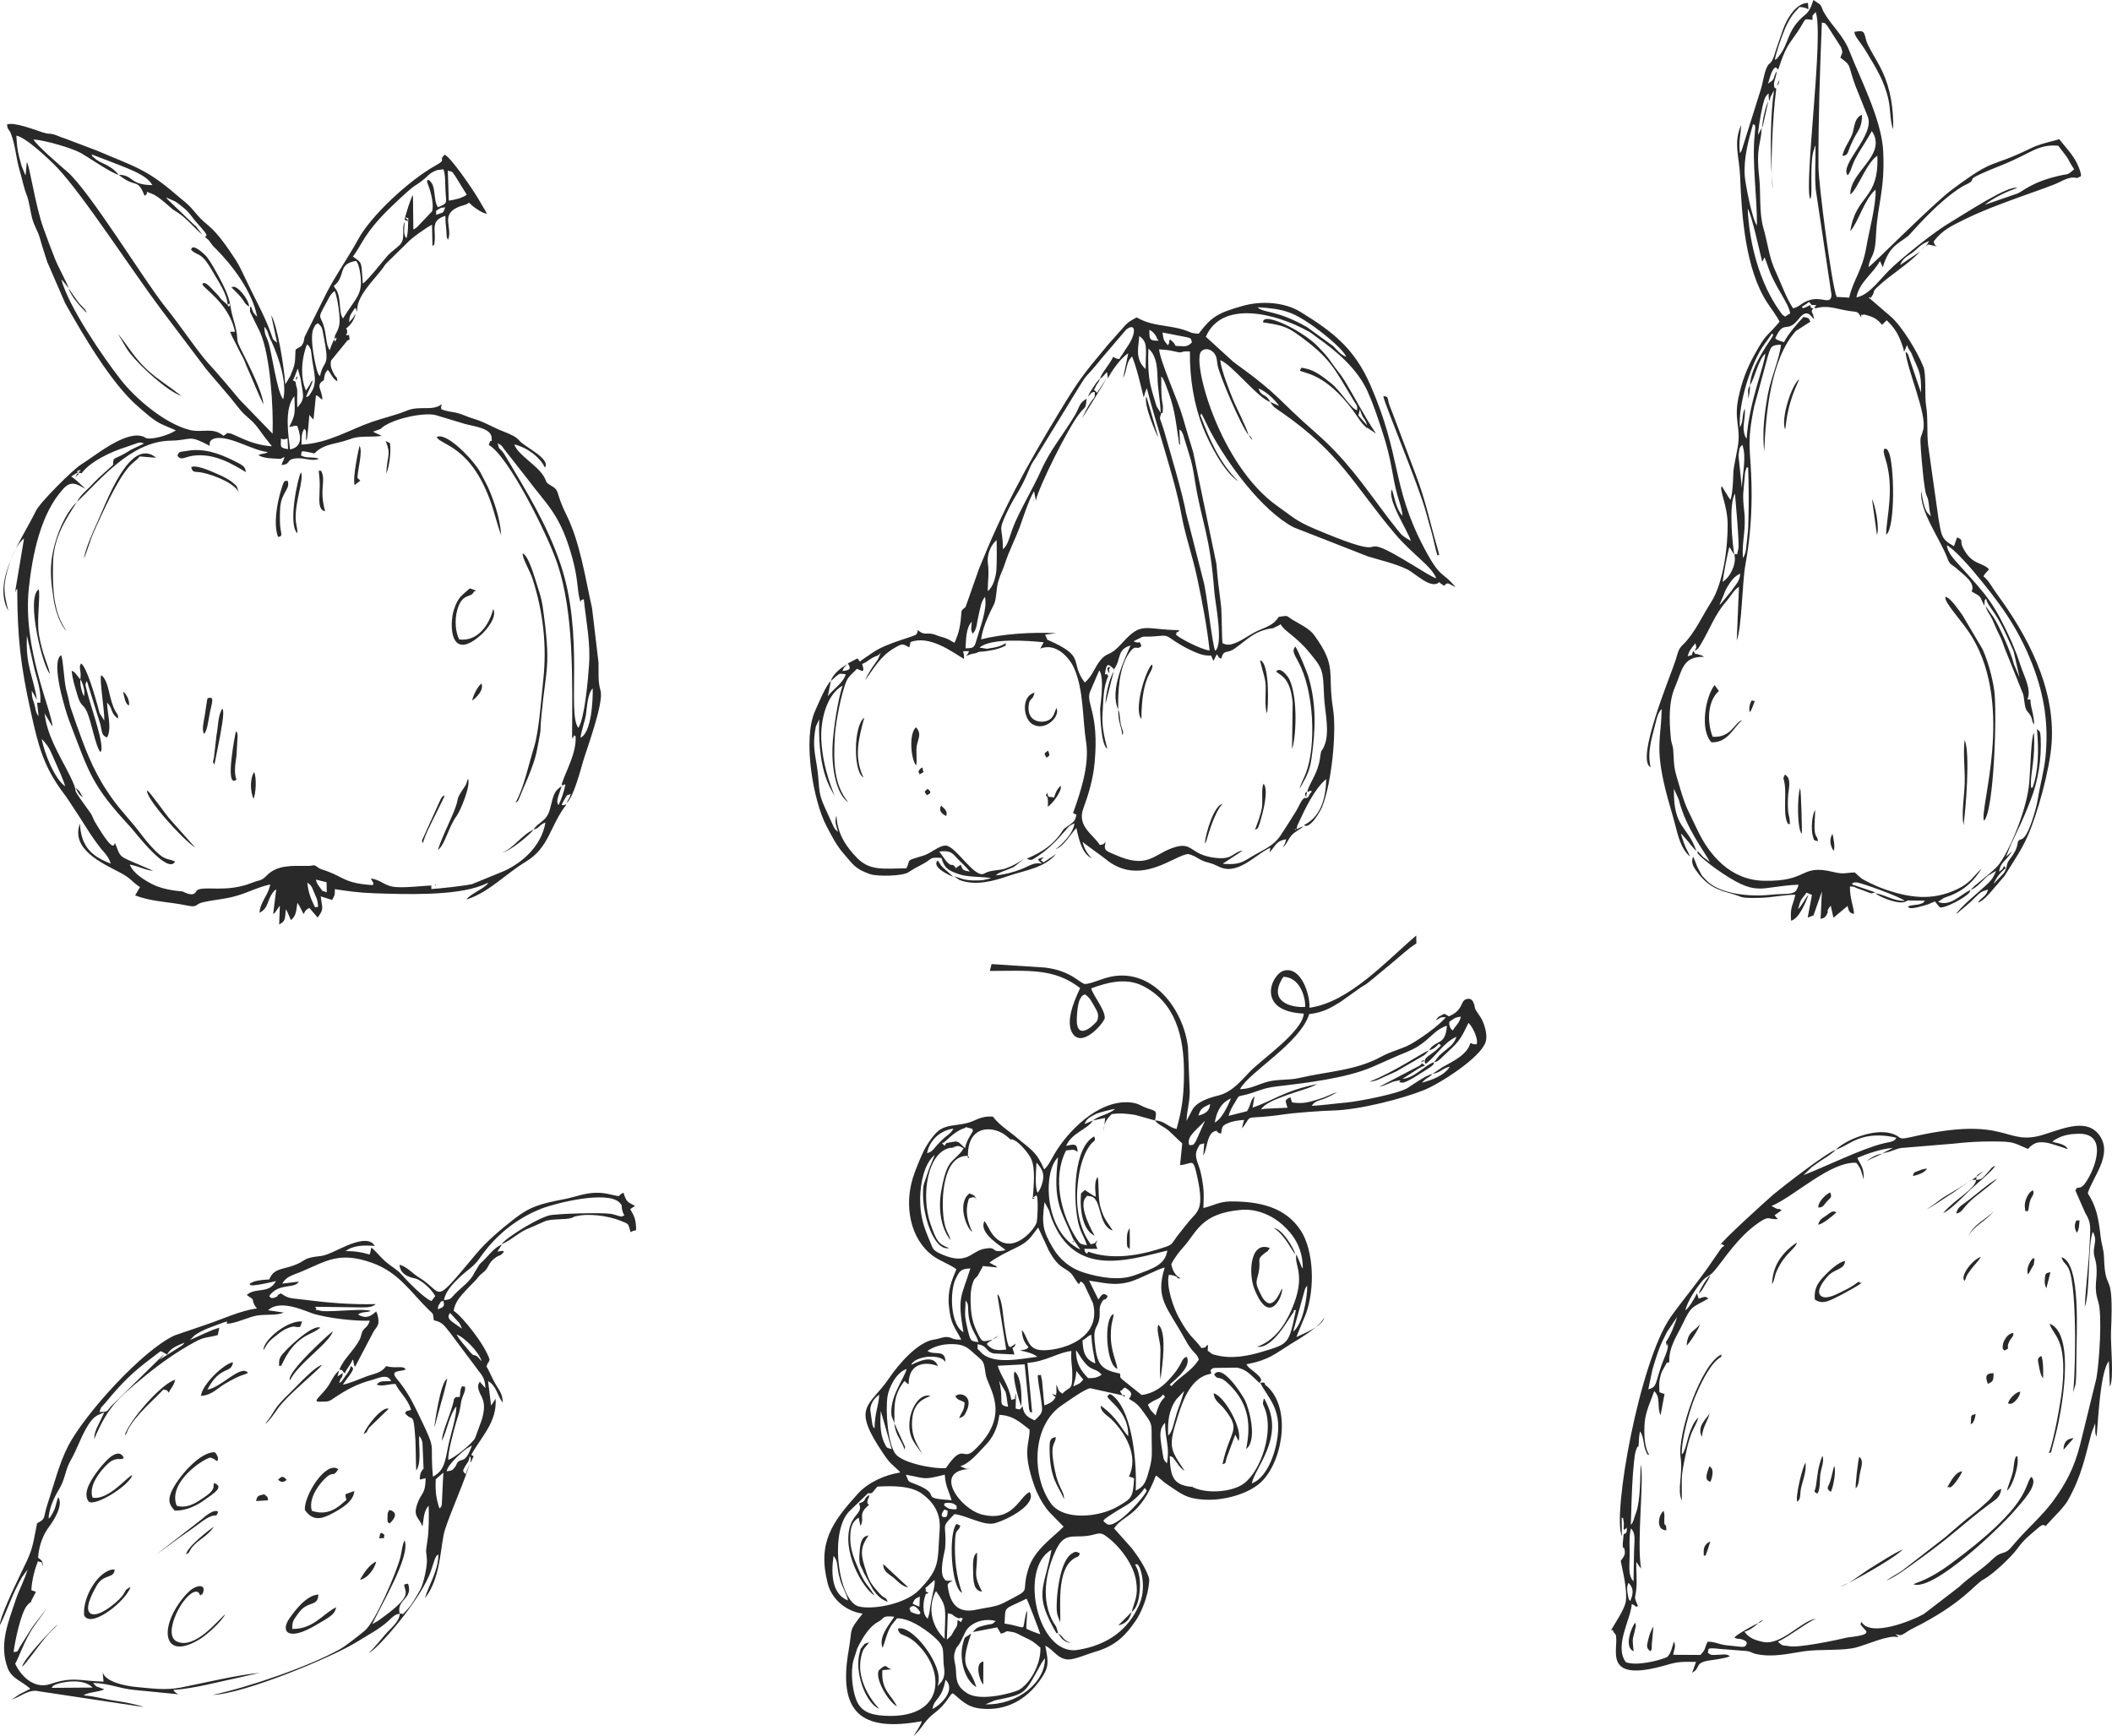 <?xml version="1.0" encoding="UTF-8"?>
<!DOCTYPE svg PUBLIC "-//W3C//DTD SVG 1.1//EN" "http://www.w3.org/Graphics/SVG/1.1/DTD/svg11.dtd">
<!-- Creator: CorelDRAW SE -->
<svg xmlns="http://www.w3.org/2000/svg" xml:space="preserve" width="496.553mm" height="408.215mm" version="1.1" style="shape-rendering:geometricPrecision; text-rendering:geometricPrecision; image-rendering:optimizeQuality; fill-rule:evenodd; clip-rule:evenodd"
viewBox="0 0 106580 87619"
 xmlns:xlink="http://www.w3.org/1999/xlink">
 <defs>
  <style type="text/css">
   <![CDATA[
    .fil0 {fill:#292929}
   ]]>
  </style>
 </defs>
 <g id="Vrstva_x0020_1">
  <g id="_2019872520">
   <path class="fil0" d="M49731 86010l469 -198c1607,-335 1475,-279 2370,-1904l162 -229c25,1223 -1393,2379 -3001,2331zm-2675 235c107,-587 448,-408 658,-1473 557,519 -274,1297 -658,1473zm-1742 -4054c77,486 409,111 1178,996 1214,1396 1057,3570 -1873,3399 -740,-44 -1181,-236 -1405,-796 -206,-515 -289,-1380 -159,-1955l204 -641c8,-18 20,-39 28,-56 224,-458 577,-1051 1005,-1275 388,-203 164,-340 836,-275 -176,317 -820,977 -590,1571 77,-169 167,-527 266,-778 149,-375 266,-465 465,-711 703,-17 1656,715 2008,1068 394,396 298,530 340,1213 15,239 123,533 -81,891l-216 248c93,-370 66,-619 -100,-1031 -377,-938 -1379,-2038 -1906,-1868zm-943 4050c-621,-668 -1120,-1652 -923,-2591 112,-535 210,-472 409,-765 -229,63 -201,39 -341,220 -133,170 -61,69 -113,214 -10,26 -61,259 -62,263 -169,1045 424,2426 1030,2659zm4899 -1096c-352,-1184 -916,-803 -262,-2706 -357,249 -311,111 -415,507 -204,776 80,1840 677,2199zm979 -3343c-237,230 -112,102 -644,245 -305,82 -332,112 -514,316l1232 -238 184 317c390,-90 139,-168 579,-82 249,49 349,140 544,231 518,243 480,232 873,559 30,897 -565,1837 -1081,2132 -186,107 -1917,633 -2627,160 -391,-259 -536,-487 -549,-1058 -11,-480 -177,-671 -51,-1046 118,-349 114,-134 340,-601 169,-348 197,-488 430,-680 293,-241 782,-385 1284,-255zm-1219 578c-148,135 146,-134 0,0zm-1793 -2082l156 228c164,272 260,419 293,731 43,417 -23,998 -17,1450 -603,-582 -835,-1414 -534,-2209 52,-137 54,-131 102,-200zm546 2450l47 -1332c358,65 157,66 411,191 394,194 -43,-28 350,64 -163,265 3,217 -268,81 -13,346 -28,298 -163,512 -59,94 -66,131 -118,211 -11,17 -19,39 -32,56l-227 217zm2910 -813c67,-934 -113,-652 1116,-1258 60,112 660,1655 687,1798 -217,-72 -504,-180 -699,-281 -19,-348 72,-778 19,-913 -318,1173 151,839 -1123,654zm-4800 -758c12,-8 190,-368 537,169 -5,3 111,227 -326,59 -237,-91 -114,-59 -211,-228zm7171 -2967c-383,2037 -918,2200 249,4216 49,-98 153,190 12,-260 -34,-107 -85,-153 -151,-264 -673,-1136 -405,-2595 119,-3689 483,-1010 945,-499 1940,-779 319,-90 406,-49 662,146 619,470 1317,1376 1439,2212 111,762 -63,942 -227,1562 284,-227 363,-608 409,-1106 46,-501 -40,-989 -230,-1272 204,-298 618,1022 232,1938 -7,19 -17,41 -25,60 -533,1250 -1585,2054 -3122,2291 -2013,309 -2981,-4127 -1307,-5055zm3368 3818c400,-90 579,-317 675,-674l-675 674zm-2398 891c-458,-191 -323,-305 -635,-488 156,246 286,429 635,488zm-7980 -1995c112,-246 116,-228 364,-352l-22 510c-96,-44 -152,-60 -176,-71 -14,-6 -42,-20 -56,-27 -13,-7 -44,-23 -55,-29 -12,-6 -37,-20 -55,-31zm761 762c-305,-226 -212,-895 -150,-1069 130,-362 -35,-85 196,-227 -262,-148 -77,-22 -164,-256 127,-89 108,-74 228,-192l240 -209c35,366 -153,740 -270,1700l-80 253zm-4751 -3170c264,320 126,484 328,1193 126,441 322,683 403,1060 -784,-301 -874,-1261 -731,-2253zm5595 -1948c-1,0 -301,6 0,-396 158,108 169,-33 156,185 -12,200 -55,187 -156,211zm622 -569c-68,67 186,239 -355,144 -98,-18 -197,-113 -283,-170 38,-31 -102,-173 343,-122 160,19 195,82 295,148zm-4940 -127c221,428 -218,517 -416,1067 -468,1300 578,3178 1208,3585 -460,-755 -436,-399 -986,-1760 -118,-291 -243,-725 -241,-1128 4,-543 88,-840 428,-1050l86 424c243,-415 -170,-576 431,-1062 -12,-15 -36,-55 -39,-41 0,1 -86,-19 -8,-260 47,-141 14,149 60,-208 -355,231 -76,290 -523,433zm614 -512c20,-8 51,-41 58,-26l264 -311c838,-50 1721,-31 2253,362 618,456 951,1022 889,1824 -121,1577 64,1903 -1036,3029 -736,753 -2433,1015 -3074,823 -999,-299 -1508,-3885 -378,-4862l883 -851c7,2 36,16 43,17l98 -5zm842 5478c-148,-358 -69,4 -563,-592 -218,-262 -346,-405 -486,-824 -314,-936 -383,-1275 83,-1932 -349,28 -413,400 -444,737 -77,845 48,717 197,1133l474 861c239,331 416,499 739,617zm12966 -5750l100 116c92,105 -1609,2107 -2040,1681 -145,-143 -304,-93 301,-484 203,-131 409,-258 631,-385 340,-194 783,-565 1008,-928zm-12049 -665c1060,189 840,276 1963,-3 38,601 193,777 344,1289 -1774,-117 -356,-234 -1829,-812 -417,-164 -304,-77 -478,-474zm13081 -2623c8,902 248,1198 94,2047 -114,-120 -162,-126 -206,-429 -115,-792 -254,-1257 112,-1618zm-5122 5245c-512,523 -1481,1167 -1775,2117 -424,1370 296,921 -1242,1726 -406,213 -901,238 -1369,342 -820,184 -1262,-154 -1422,-959 -76,-383 -63,-336 208,-506 -399,34 -353,-17 -420,-89 -287,-310 27,-1378 41,-1545 109,-1282 -289,-950 471,-1721 627,72 1486,604 2026,462 635,-167 2161,-957 1769,-1577 -532,238 -823,1533 -2404,1137 -1101,-276 -2538,-2230 -587,-2300 -33,-1 -204,-7 -223,-13l-208 -87c-19,-9 -51,-23 -72,-41 465,-135 913,-693 1252,-1043 376,-387 621,-848 715,-1547 744,33 1104,439 1524,744 16,705 -408,1048 258,2884 145,399 376,815 586,1092 109,145 271,317 400,441l472 483zm-3546 -66l518 118 -518 -118zm-5680 -5780l552 1933c-244,-88 -221,3 -374,-320 -235,-492 -206,-1110 -178,-1613zm6824 -894c-140,405 99,226 -234,343 -124,-751 -488,-1119 -692,-1724l1365 -73 220 2244c71,210 -23,129 156,187l-237 -2504c926,-63 1610,-554 2217,-597 -35,582 40,621 46,1190 8,852 -144,576 -502,961 -263,-188 -152,-167 -301,-455l4 421c-91,61 148,184 -227,39 5,15 31,14 34,34 4,20 29,29 34,34 110,139 167,28 48,205 -107,159 -329,257 -502,313l-115 -1262c-119,-470 38,-196 -203,-280 -50,122 102,841 140,1147 89,717 162,709 -309,1150 -336,-151 -561,-277 -609,-717 -163,200 -94,180 -351,121l18 -777zm-70 -1092c-153,273 292,1693 341,1761 19,-578 7,-1489 -341,-1761zm-783 468l329 571c70,249 75,529 126,742 -569,-94 -182,-213 -455,-1313zm7901 1750l-244 -260c-73,-114 -85,-155 -148,-283 367,-309 580,-240 765,-517 251,263 -85,-42 -373,1060zm-14186 655c-78,-102 -52,-13 -109,-191l-108 -757c21,-361 241,-605 452,-753 -22,551 -225,898 -235,1701zm14818 362c-30,-694 25,-1290 412,-1830l394 -419 -172 548c-81,230 -132,352 -199,562 -178,563 -197,912 -435,1139zm-2943 -2106l-132 123c113,282 1098,820 1061,2019 -378,-410 -534,-924 -1386,-1546 -26,321 350,501 550,701 691,686 1372,1834 871,2876 36,19 43,9 110,31l148 53c-51,996 -131,1019 -815,1423 -923,546 -2769,756 -3413,-193 -968,-1425 -912,-3910 588,-4915 295,-198 1145,-818 1426,-857l1667 369c95,-132 129,220 -53,-43 -196,-281 -51,-168 -11,-226 89,-133 66,-59 148,-137 300,196 425,299 204,574 409,238 488,319 821,789 370,520 318,499 325,1275 7,658 50,876 -113,1479 -153,562 -224,869 -692,1089 61,-1300 -129,-3832 -1080,-4730l-129 -102c-16,-11 -77,-30 -95,-52zm888 166c-335,-198 202,119 0,0zm6704 -718c379,754 1062,1264 872,2704 -132,997 -589,2100 -1302,2368 141,-770 1628,-2270 748,-4046l-108 -230c-17,16 -46,17 -49,49 -20,202 -71,131 44,395 503,1156 -155,3183 -1036,3838 -553,410 -1761,533 -2504,217 -299,-127 95,-30 -163,-55 -941,-91 -1046,-592 -1073,-1551 187,79 107,12 226,158 182,222 266,424 525,590 -766,-1140 -822,-1222 -338,-2765 267,-850 693,-1991 1681,-2137 -25,-248 -73,-141 22,-226 118,-107 19,-26 169,-67l1114 -14c454,86 670,350 962,616 340,310 104,156 222,87 178,-173 -447,-571 -583,-707 -105,-106 -43,-40 -127,-165 1140,-218 1435,-526 2210,-1007 549,-340 1511,-893 1714,-1361 -53,434 -1029,814 -1405,994 12,-26 25,-92 31,-79 6,13 21,-59 29,-78l426 -1027c455,-1275 397,-3169 -267,-4194 -780,-1201 -2134,-1477 -3561,-1466 -534,3 -918,235 -1351,331 31,-754 31,-1010 -129,-1763 -108,-509 -382,-820 -161,-1240 153,-292 69,-166 332,-265l-48 616c188,-257 178,-1081 558,-1213 327,-113 14,-23 147,17 202,61 -175,11 193,92 59,-352 45,-394 345,-524 247,-107 520,-144 820,-165 -47,155 -82,239 -101,432 591,-820 -42,-398 2064,-706 620,-91 1899,-185 2560,-203 1285,-34 3454,-588 4548,-1027 796,-320 2865,-1636 3115,-2431 94,-300 -11,-712 -142,-1033 -62,-151 -158,-283 -251,-418 -238,-345 -97,-250 -223,-543 -58,-133 -179,-252 -419,-141 -197,91 -149,475 -617,740 -312,177 -161,74 -443,-26 -273,167 -233,67 -427,331 283,-126 168,-164 510,-163 -233,356 -1503,1268 -1984,1473 -423,180 -851,294 -1253,514 -1313,720 -2710,745 -4148,1083 -536,126 -1068,51 -1592,188 -484,125 -868,371 -1407,378 455,-869 3035,-2314 3493,-3790 712,-73 1132,-341 1579,-615l986 -703c142,-103 227,-129 359,-231 435,-338 828,-687 1249,-1027 439,-355 757,-687 1235,-989l-7 -399c-1500,1272 -3382,3371 -5390,3644 45,-649 -428,-2122 -1299,-1867 -629,184 -1424,2051 1014,2163 -61,901 -2104,2293 -2723,2932 -478,494 -897,1028 -1595,1203 -462,116 -1112,315 -1326,757l-270 514c9,-511 148,-834 159,-1442l-90 -2273c-227,-1907 -1772,-3985 -3886,-3555 -481,98 -990,363 -1320,371 -293,-76 -731,-685 -2026,-832l-2679 -174 -89 346c1962,-4 3241,-153 4559,864 -50,148 -821,1550 -397,2264 444,747 1436,-308 1636,-721 50,-426 -582,-1149 -681,-1527 789,-294 1744,-555 2594,-130 1661,830 2086,2567 2088,4356 1,1123 -94,1882 -376,2870 -439,-97 -604,-423 -1087,-429 174,235 468,303 727,545l648 614 -111 1096c672,-69 644,-426 871,600 366,1661 7,1725 -421,2236 -166,198 -287,361 -447,558 -563,690 -221,578 -1180,872 -1072,327 -2351,499 -3460,99 -25,42 -44,143 -108,64 -75,-93 -38,-17 -85,-208l665 3c-110,-250 -101,-198 -9,-448 -202,244 -44,115 -326,220 -514,-660 -778,-1732 -678,-2878 65,-756 211,-1523 622,-2107 181,-257 343,-204 221,-462 -1032,568 -1048,3010 -845,4147 124,694 314,823 481,1345 -324,-54 -345,-60 -512,-316 -819,-1256 -1237,-3120 -541,-4465 323,-33 371,-88 580,72 -1,-472 -217,-381 -575,-307 281,-660 1055,-815 1357,-1282l-426 181c87,-272 302,-374 598,-520 107,-53 778,-227 935,-245 -254,263 -865,358 -1107,584l611 -129 -73 680c-11,-446 194,-656 399,-871 499,-61 745,-21 1182,39l1007 283c114,-516 54,-468 -395,-620 -330,-111 -447,-276 -956,-299 -1538,-72 -3031,1440 -3716,2598 -161,271 -311,604 -525,791 -388,-907 -662,-988 -1357,-1583 -413,-354 -895,-640 -1231,-1080 -666,-51 -847,228 -1386,343 -550,117 -989,70 -1379,385 -234,190 -577,687 -737,1024 -162,341 -412,945 -531,1321 -445,1409 -153,3089 1001,3947 355,264 875,433 1190,684 -220,513 -455,1069 -380,1829 97,982 289,1055 625,1719 -497,8 -410,-101 -697,-129 -217,-22 -386,87 -660,123 -841,111 -1813,1263 -2274,1939 -1018,1495 -1951,1389 -290,3838 123,182 234,334 366,471l422 392c14,18 32,48 49,72 -794,120 -1639,522 -2132,1068 -1291,1430 -2052,2469 -1523,4531 196,767 880,1397 1761,1523 -743,948 -495,663 -700,1827 -555,3146 599,4167 3687,3602 -82,283 -275,485 -414,758 140,-167 274,-278 421,-487 597,-847 736,-560 1377,-1489 199,-287 36,-66 179,-193 407,308 669,700 1433,776 1276,127 2273,-462 2954,-1411 476,-664 455,-881 282,-1762 394,172 615,675 1155,693 325,11 1002,-287 1344,-384 1048,-298 1549,-828 2052,-1556 335,-483 629,-1293 684,-1915 15,-163 18,-203 -27,-330 -184,-514 -548,-1042 -845,-1429l-892 -1003c466,-714 1296,-536 2108,-2658 26,13 64,3 77,42l218 180c96,91 159,141 272,215 696,452 937,744 2003,777 967,30 2224,-335 2819,-968 1051,-1118 1436,-3716 193,-4783 -12,-10 -49,-18 -58,-26 -20,-18 28,-206 -252,-118zm-4566 95c-28,-54 1156,-836 854,-1412 -346,118 -113,310 -912,1166 -322,345 -764,689 -1365,759l-994 -798c-166,-171 -37,-89 -103,-285 -991,-195 -1168,-477 -1275,-1645 -70,-765 180,-643 244,-1175 36,-300 -34,-447 76,-694 177,-396 199,-67 338,-395 -226,-216 -320,-41 -468,174l-469 -950c740,98 1298,286 2097,44 499,-151 1461,-678 1718,-702 -492,1564 128,1990 1004,3575 123,223 185,331 323,514 199,266 303,269 396,550 -399,629 -1045,910 -1375,1344l-89 -70zm-4873 75c69,-285 126,-351 156,-774l349 437c-183,225 -238,217 -505,337zm138 -1813c62,72 63,62 137,183 612,1002 739,595 1158,1040 -228,172 -415,177 -682,179 -339,-357 -613,-697 -613,-1402zm-7495 26c301,-203 692,-339 1192,-342 629,-3 811,155 1155,467 473,429 486,304 588,1049 94,683 1387,2033 -606,3866 -557,513 -524,-423 -1395,871 -584,67 -2219,-249 -2556,-722 -379,-532 -506,-2147 -394,-2897 61,-402 422,-1204 965,-1377 -126,495 -890,1431 -761,2370l139 362c30,-553 -104,-1226 367,-1925 228,-339 100,-158 356,-37 -9,-1185 1009,-1120 1472,-916 -236,-703 -1215,-99 -1344,-65 190,-454 1503,-586 1726,-135 9,-690 -555,-312 -904,-569zm-1126 4852l-547 -1205c20,274 119,550 248,766 369,620 220,678 299,439zm8949 -5381c212,-115 236,-204 442,-289 44,688 120,912 208,1451 -540,-204 -626,-610 -650,-1162zm10770 -1537c-356,1724 -357,1699 -1633,2089 -763,233 -1575,396 -2373,198 -136,-34 -224,-46 -311,-129 -185,-178 -129,45 -120,-402 -314,218 84,83 -328,169 -403,-553 -567,-495 -1149,-1552 -257,-467 -643,-1551 -501,-2140l130 4c560,125 79,176 473,170 -242,-114 -403,-345 -477,-711 139,-306 427,-664 638,-899 659,-735 856,-1674 2888,-1848 773,-65 1548,264 2103,768 530,479 1006,1135 1009,2198 -19,-20 -42,-79 -50,-64l-272 -656c-141,581 531,1016 -258,2817 -369,842 -894,1544 -1727,1848 805,105 1596,-1446 1801,-1695 177,-214 -158,-85 157,-165zm-1101 -4131c621,446 846,1093 1080,1323 -158,-439 -685,-1274 -1080,-1323zm-15568 3655c141,195 115,175 133,536 20,403 100,692 281,1050 136,270 142,222 235,513 -407,-51 -409,-26 -593,-848 -137,-615 -63,-691 -56,-1251zm16529 1568l598 -2146c57,-121 60,-99 111,-165 10,545 -203,1932 -709,2311zm-16639 31c-679,-393 -690,-2087 -394,-2685 201,-403 249,-513 745,-534 -469,1485 -659,1420 -351,3219zm1314 -3511c366,-284 895,-533 1358,-761 641,-314 698,-497 1092,-1002 13,15 31,21 36,49l505 1096c595,1100 934,796 1269,1355 465,776 143,-106 526,376l439 938c512,2069 -2236,2524 -2836,2329 -484,-158 -467,-645 -752,-979 3,361 123,650 333,858 -123,120 -18,99 -431,172 335,73 663,143 876,324 -730,73 -2263,445 -2865,-252 -243,-281 -125,6 -149,-384 527,81 368,349 809,466l1053 50c-196,-623 -54,-132 56,-547 -358,244 -356,425 -572,-972 -62,-403 -88,-1205 -321,-1511 -10,17 -19,27 -21,55l441 2727c-288,34 -552,58 -770,-87 -369,-245 -148,-242 92,-423 -548,146 -537,158 -796,-384 -183,-379 -269,-701 -304,-1134 -33,-424 -41,-914 71,-1273 93,-298 107,-239 265,-420l239 -434c5,-14 11,-43 24,-61l734 73c-137,-139 -73,-63 -176,-121l-225 -123zm464 3672l-302 196c250,-100 129,-65 302,-196zm2998 -8985c-283,2323 161,2660 764,4128l361 527c-1848,-869 -1902,-3957 -1125,-4655zm759 4221c-9,-8 -21,16 -21,27 0,5 -9,12 -9,12 2,-3 168,73 30,-39zm-1442 -1966l221 414c49,145 88,293 144,438 1149,2944 3750,2109 5833,1597 -123,712 -661,891 -1677,1255 -781,279 -1759,92 -2485,-128 -755,-228 -1278,-685 -1620,-1270 -511,-872 -562,-1191 -416,-2306zm-351 -468c-150,-326 -75,-1065 -56,-1523 143,156 330,378 345,666 11,222 -113,666 -289,857zm-4460 2793c-567,-213 -640,-371 -936,-1197 -516,-1439 -161,-3758 1076,-3875 537,-51 -454,102 200,-62 159,-40 158,-19 387,94l-83 133c-11,13 -30,42 -44,58 -484,565 -718,406 -1000,1958 -174,960 8,1939 474,2491 -120,-416 -261,-450 -348,-1054 -141,-986 -58,-3243 1220,-3203 -24,-1573 1295,-1560 1973,-976 367,316 46,32 386,198 265,129 721,675 838,947 216,503 117,1337 78,1932 248,102 -209,89 71,-38 201,-90 -91,-115 131,-46 66,173 50,1064 -11,1341 -64,286 -1063,1564 -1969,865 -351,-272 -416,-578 -660,-933 -333,626 910,1297 1061,1470 -843,181 -325,-223 -1104,-62 -637,132 -828,821 -2078,290 -523,-222 -473,-299 -631,-666 -300,-697 -512,-1267 -496,-2222 11,-650 182,-1702 737,-2145l-263 630c-69,188 -142,412 -216,628 -103,306 -109,293 -113,716 -9,1068 534,2889 1320,2728zm4057 -1622l202 -842 -202 842zm-3116 -2965c93,133 53,-68 24,-30 -2,1 -110,-93 -24,30zm-1297 -702c-14,-14 45,-43 52,-28 24,51 542,-577 1054,-729 206,-62 -72,-100 236,-20 389,101 78,26 220,136 -145,282 -313,461 -407,883l-212 -196c-89,-76 -78,-107 -263,-141l-448 78c-92,72 -50,61 -108,143l-124 -126zm-760 500c109,-627 643,-1152 1331,-1241 -184,350 -338,261 -904,918 -58,68 -94,128 -156,177 -195,155 -60,55 -271,146zm13224 -420c-126,-436 331,-707 801,-1221l-465 1041c-129,198 -120,176 -272,193 -12,1 -42,-9 -64,-13zm12362 -4175c163,-35 129,-32 189,-66l142 -112c14,-12 30,-31 43,-43 914,-854 904,-824 1362,-1762 220,217 504,803 411,1080l-101 2c-16,-2 -77,-16 -93,-20 -213,-48 152,-22 -125,-40 -153,586 -896,929 -1406,1212l-502 341c403,-67 464,-261 872,-368 -258,445 -926,689 -1401,808 78,-83 44,-61 146,-145 87,-72 51,-34 155,-108 164,-117 111,-60 228,-187 -332,73 -973,523 -1244,702 -451,297 -2519,696 -3143,748 -581,48 -1238,149 -1713,158 211,-280 348,-236 682,-376 223,-93 435,-207 610,-307 -349,90 -400,196 -1060,389 -383,112 -687,210 -1221,124l-84 -262c-340,162 -236,179 -147,531l-1167 54c-23,3 -150,32 -177,37l107 -126c279,-280 902,-487 1263,-620 521,-192 1082,-320 1472,-538 -1656,330 -2319,881 -3258,1185l99 -570c-244,254 -158,401 -379,753l-932 236c77,-270 176,-443 327,-689 238,-389 93,-261 565,-385 568,-150 831,-330 1543,-413 1455,-168 3516,-414 4820,-981l1345 -594c559,-224 857,-344 1266,-665 355,-279 686,-687 1151,-822 -68,1043 -555,672 -907,1245 165,-56 162,-48 300,-140l166 -153c24,-110 86,39 95,-3 4,-21 26,41 44,57 -14,12 -34,31 -42,39l-215 202c-114,98 -164,120 -293,219 -159,122 -276,195 -266,348 6,88 11,40 52,112 542,-413 900,-1083 1552,-1370 -122,351 -302,467 -551,678 -130,111 -194,153 -320,272l-260 333zm-4880 1534l491 -285 -491 285zm2114 -293c312,-58 584,-239 797,-280 630,-123 -63,57 369,73 222,9 1044,-551 1277,-699l103 -63c12,-8 118,-88 136,-108 151,-167 1,60 84,-164 -464,138 -972,800 -1603,845l827 -528c348,-201 405,-84 161,-260 -107,123 24,13 -126,125l-2025 1059zm2191 -1278c124,1 69,-136 -57,-4 -100,105 56,4 57,4zm-2687 1020c349,-19 546,-157 841,-286 18,-8 40,-18 58,-25l411 -186c18,-9 41,-18 59,-28l1396 -810c99,-82 172,-173 235,-242 -245,62 -1792,1122 -3000,1577zm-8631 1712c107,-391 253,-410 586,-582 -8,370 -287,509 -586,582zm822 355c116,-636 354,-1021 822,-1220l-149 329c-163,326 -374,733 -673,891zm11837 -5083c214,-142 247,-225 588,-263 -102,367 -241,407 -410,698 -109,-108 -83,-29 -156,-222 -49,-130 -10,-90 -22,-213zm-17769 -57c-54,101 -889,986 -1018,163 -31,-199 13,-1015 154,-1255 140,-238 74,-130 240,-242 252,158 328,337 473,592 161,283 264,426 151,742zm10499 -700c-655,58 -1949,-241 -1102,-1517 815,11 1120,997 1102,1517z"/>
   <path class="fil0" d="M64695 65027c-84,119 -541,1471 -1112,214 -159,-350 -226,-441 -124,-798 257,-894 -130,-816 350,-1191 265,-207 31,56 271,-270 -1004,-385 -1086,1298 -781,2064 814,2047 1498,149 1396,-19z"/>
   <path class="fil0" d="M55299 60397c-29,-12 -71,-60 -86,-38l-470 -305 -192 176c-69,840 86,1852 688,2132 0,-1 -878,-1483 -444,-1932 97,-52 -69,-107 235,-59 592,93 354,1479 1123,1731 -253,-416 -442,-544 -625,-1203 -134,-482 -56,-1237 -139,-1508 -174,246 -118,634 -90,1006z"/>
   <path class="fil0" d="M62818 70649c-138,-277 -1160,-1875 -1547,-1279 246,360 197,-76 829,570 955,978 1020,2019 785,3185 570,-420 183,-1974 -67,-2476z"/>
   <path class="fil0" d="M62503 72724c222,-596 -697,-2260 -1257,-2414 32,409 311,501 539,793 884,1132 303,964 -95,2792 212,-79 116,-12 206,-310l438 -1181c12,18 26,45 33,57l136 263z"/>
   <path class="fil0" d="M53505 81880c29,-803 -196,-2623 671,-3213 227,-155 221,-28 324,-273 -205,-112 -248,-97 -419,13 -551,352 -728,1815 -752,2430 -28,698 47,652 176,1043z"/>
   <path class="fil0" d="M48551 80386c-295,-824 -396,-1715 -353,-2671 27,-611 156,-367 265,-720l-191 -93c-423,471 -282,3211 279,3484z"/>
   <path class="fil0" d="M56392 69077c-117,-616 -426,-1050 -309,-2152 20,-189 106,-422 117,-614 -538,218 -368,2633 192,2766z"/>
   <path class="fil0" d="M52966 73081c2,1614 473,1915 724,2575 30,-394 -264,-515 -450,-1420 -310,-1513 32,-1283 37,-1711 -299,39 -311,214 -311,556z"/>
   <path class="fil0" d="M58564 69605c83,-622 347,-2378 -108,-2746 -123,252 100,794 105,1245 5,498 -61,1009 3,1501z"/>
   <path class="fil0" d="M45263 86117c-276,-596 -806,-800 -734,-1831l463 -43c-336,-83 -205,-352 -646,55 -197,403 443,1539 917,1819z"/>
   <path class="fil0" d="M46533 73373c-159,-378 -551,-765 -508,-1645 49,-1002 637,-1137 932,-1288 -565,-139 -981,642 -1049,1209 -113,929 316,1232 625,1724z"/>
   <path class="fil0" d="M49562 80320c-491,-891 -231,-967 -256,-1964 -255,164 -201,650 -196,1054 6,415 44,890 452,910z"/>
   <path class="fil0" d="M49066 62179c-250,-556 -384,-1061 -168,-1697 215,-74 272,-124 397,72 -123,-237 -118,-230 -371,-326 -614,455 -203,1683 142,1951z"/>
   <path class="fil0" d="M48789 71182c342,-759 -366,-960 -581,-716 168,240 214,150 470,314 -16,424 -155,479 -279,792 252,-96 272,-128 390,-390z"/>
   <path class="fil0" d="M45836 80112l-1263 -1179c-14,370 279,496 514,684 222,178 417,438 749,495z"/>
   <path class="fil0" d="M49626 83849c-440,57 -219,921 -7,1167l7 -1167z"/>
   <path class="fil0" d="M56987 63011c46,299 28,-881 21,-1041 -99,182 -123,220 -140,482 -1,23 0,333 2,341 38,211 10,114 117,218z"/>
  </g>
  <g id="_203689360">
   <path class="fil0" d="M15508 44538l118 91c79,89 12,-15 119,157l252 597c131,595 -12,313 -94,413 -192,-393 -340,-707 -395,-1258zm9138 15l-90 104c-263,251 -866,494 -1015,736 1126,-351 1990,-1305 2977,-1896 1216,-728 1233,-1838 2060,-2887 -86,-45 -95,79 -233,0 49,-98 70,-158 144,-271 221,-337 1,-125 312,-275 -97,320 -90,187 -208,461 342,-279 696,-1636 835,-2114 164,-564 1059,-2958 876,-3565 -135,-446 -90,-857 -101,-1405l-325 -2747c-351,-1558 -600,-3312 -1307,-4740 -589,-1189 -268,-1160 -794,-1468 -285,-168 -169,-168 -332,-441 -351,-587 -1309,-1082 -1492,-1616 638,142 1297,639 1548,1170 294,-459 -1013,-1034 -1296,-1365 -145,-170 -318,-271 -844,-478 -541,-213 -923,-467 -1473,-629 -293,-86 -471,-186 -750,-268 -280,-83 -586,-84 -866,-208 -6,-15 -11,-59 -11,-47l-1 -84c12,-129 75,0 12,-108 -468,348 -1098,40 -1755,315 -534,224 -1185,368 -1730,557 -1189,412 -2197,1079 -3575,1153 17,-385 -14,-524 139,-805 86,134 103,-35 94,606 10,-19 24,-70 27,-59 3,11 20,-47 23,-63l51 -433c24,-248 40,-495 67,-747 15,18 35,26 41,57l165 183 125 -1231c217,78 95,83 319,224 25,-457 -384,-727 79,-981 46,-308 35,-313 195,-529 174,192 241,451 486,583 -31,-316 -26,-76 -205,-435 -79,-158 -172,-350 -110,-614l818 -1004c199,-110 85,-13 93,-279l-165 0c72,-161 68,-29 61,-182 -9,-193 10,-41 -57,-146 239,-173 426,-443 488,-762 -31,47 -75,128 -113,186 -10,15 -22,38 -33,53l-184 205c24,-250 17,-299 147,-498 240,-367 156,-203 266,-39 -88,-726 841,-1603 1251,-2145 128,-169 101,-176 256,-334l1024 -1003c168,-198 967,-780 1241,-903l22 1069c89,-84 69,33 100,-149 105,-632 -255,-1123 554,-1371 0,273 9,388 40,645 14,117 10,222 22,314 43,349 -45,-143 21,144 4,17 19,45 22,58 4,12 18,35 28,52 252,-618 -417,-1272 537,-1666 223,-92 344,-72 521,-211l166 153c182,151 522,387 745,406l-432 -737c-283,-486 -1370,-2082 -1706,-2244 -360,337 160,201 -465,550 -1322,738 -3243,2505 -3913,3741 -492,909 -1116,1767 -1594,2707l-1095 2194c-43,158 -25,252 -122,394 -121,175 -13,33 -138,131 -1,1 -121,59 -200,126 -29,416 7,615 -122,963 -41,111 -94,234 -143,366l-253 419c-52,-825 -392,-2992 -712,-3488l300 1384c-252,-198 -164,-77 -336,-538 -346,-927 -790,-1688 -1210,-2583 -145,-309 -375,-801 -543,-1055 -370,-562 -877,-1322 -1381,-1737 -331,-273 -480,-431 -755,-763 -301,-362 -491,-466 -837,-767 -1549,-1344 -2173,-1449 -3998,-2237l-1643 -622c-249,-72 -422,-176 -610,-220 -173,-40 -220,4 -519,-91 -389,-124 -1465,-545 -1797,-395 31,305 101,207 201,470 224,588 256,1236 435,1841 115,387 211,878 334,1184 155,386 186,803 295,1224 113,432 286,626 398,1032 123,448 250,802 361,1169l915 2107c868,1538 2333,4071 3705,5232 426,360 805,738 1329,938l548 237c-320,211 -920,397 -1298,410 -278,9 -205,-65 -436,-123 -894,-228 -2387,1031 -3053,1437 -362,220 -2057,1883 -2282,2349 -662,1373 -2239,3497 -1386,5040 -214,-885 -285,-1161 -41,-2061 151,-557 439,-1302 834,-1594l-457 2727c66,-174 20,-73 113,-193 8,2458 161,3848 691,6238 377,1701 638,2760 1681,4127 184,242 320,472 478,706 464,683 865,1411 1392,2064 110,136 159,172 269,322 140,193 142,259 214,415 -969,-360 -1508,-868 -1560,-2019 -488,1301 1158,2015 2054,2487 529,278 632,511 977,716l-246 420c872,333 1701,317 2594,506 609,129 388,-59 830,-159 685,-154 1094,-142 1770,-348 591,-181 1015,-419 1624,-551 -107,569 -505,872 -542,1430 478,-248 368,-636 689,-1042 99,-125 44,-53 156,-145l-156 1253c114,-94 52,-28 126,-125l212 -304 -35 956c337,-190 285,-284 337,-759 15,20 38,24 43,61 5,37 31,48 37,64 6,16 20,47 27,67l150 346c266,-229 260,-440 324,-864 15,17 38,20 44,53 7,32 34,41 42,54l226 449c150,-247 72,-167 291,-312l422 489c340,-462 225,-451 155,-1069l574 180c127,-228 141,-224 139,-545 622,99 1249,185 2000,209 1495,49 4043,145 5425,-398l247 -106c18,-6 50,-14 75,-23zm-8709 -165l544 136 8 504c-309,-119 -138,23 -344,-239 -140,-177 -150,-216 -208,-401zm-13686 -8388l402 677c-59,-868 -1525,-3952 -1196,-7012 179,-1668 593,-3754 1743,-5004 404,-438 698,-215 1115,10l-437 -408c-11,-9 -30,-26 -42,-35l-159 -125c-9,-7 -35,-25 -43,-31 -7,-5 -30,-19 -44,-29l355 -214c428,-209 -433,-35 173,53 449,-601 1465,-1077 2235,-1320l436 -151c208,-85 324,-112 473,-23l-638 300c-909,593 -902,289 -918,772 -325,304 -652,569 -960,888 -91,94 -110,123 -206,218 -247,245 -487,434 -661,772 1134,-1067 2702,-3063 4713,-3099 1169,-22 844,-339 2001,264 -70,-249 114,-378 371,-399 746,-59 1793,630 2554,711 -162,109 -297,58 -480,153 273,177 732,166 1016,183 180,10 49,20 306,-93 -70,251 -88,185 -153,409 525,-38 169,-309 807,-340 387,-18 782,174 1079,25 -307,-123 -609,3 -906,-169 81,-209 -151,-288 676,-100 450,-446 845,-437 1479,-618 381,-108 473,-190 878,-219 345,-25 710,6 1043,-51l-357 -165c-20,-12 -51,-30 -75,-48l372 -133c478,-495 2187,-866 2799,-696l1462 441c345,103 1297,197 1341,661 43,449 -10,-58 -142,397 997,561 2971,4525 3463,5990 838,2492 760,5778 743,8794 7,1 13,-23 14,-17 35,210 30,-30 35,-33 212,-111 -110,-125 129,-34 49,868 -476,1707 -710,2446 9,2 26,-12 28,-3 42,179 15,-60 168,3 -79,375 -202,730 -348,1035 -87,-126 -74,-242 -17,-432 50,-170 120,-335 173,-523 -440,267 -425,579 -593,1170 -179,631 -558,604 -833,1026 407,-134 221,-208 610,-369 -195,1177 -1152,2025 -2086,2451l-1610 659c-306,81 -1720,236 -2063,250l0 -178c-577,28 -1132,105 -1691,85 -697,-25 -770,-353 -1361,-439 83,191 171,200 100,336 -1412,-94 -1415,-374 -2322,-709 -114,-42 -293,-92 -381,-139l-141 -100c-165,-106 -124,-22 -468,-22 -757,-2 -1508,-64 -2048,489 -288,295 -320,198 -743,365 -1292,511 -2350,140 -2760,367 -83,46 -77,406 -739,67 -12,-6 -883,-41 -1503,-354 -441,-223 -991,-563 -1160,-1003 464,89 802,290 1183,316l-1121 -485c-646,-273 -553,-314 -805,-911 -65,-11 20,677 -1017,-1077 -78,-131 -134,-318 -223,-442 -1316,-1834 -320,-481 -1136,-2077 -464,-906 -1065,-1870 -1179,-2954zm1940 4243c-184,-268 -127,-322 -389,-477 161,218 131,314 389,477zm17780 4379c1,1 80,185 -18,20l18 -20zm3386 -1609c342,-22 1414,-910 1558,-1139 -542,224 -1076,1000 -1558,1139zm-22009 -11181c-650,-932 -704,-2070 -671,-3455 31,-1266 659,-2195 1202,-3039 -639,593 -1165,1929 -1284,2985 -81,721 33,1381 123,1999 73,491 349,1269 630,1510zm2170 -8478c-40,31 165,-133 0,0zm-1628 563c-12,5 -158,333 -13,91 0,-1 231,-191 13,-91zm-1787 13374c382,390 436,593 678,1140 157,353 428,943 508,1252 -547,-392 -1055,-1687 -1186,-2392zm27189 -65c67,-432 226,-824 278,-1174 63,-418 72,-1007 339,-1317 19,564 -63,2268 -617,2491zm-27343 -1075c-175,-237 -132,-348 -222,-636 -99,-318 -110,-270 -125,-652 13,18 30,42 37,55 8,12 26,40 34,56l192 344c-204,-1266 -580,-1708 -507,-3237l378 1680c126,496 353,1109 297,1704l-143 -4c-2,-9 -20,0 -17,2l76 688zm27295 -5943c78,323 46,93 84,84l131 -56c121,1134 341,2161 267,3292 -51,768 -218,2711 -538,3203 -582,-688 314,-4706 -914,-8296 -679,-1987 -1696,-3616 -2729,-5359 -22,-36 -109,-181 -127,-206 -247,-334 -218,-122 -302,-498 234,120 170,92 370,353l1112 1418c1008,1361 1684,1799 2294,4051 278,1027 235,1532 352,2014zm-15064 -8077c179,69 89,42 329,1l27 534c-417,-70 -373,-93 -356,-535zm456 550c-73,-643 -317,-2082 222,-2688 21,886 64,907 -265,1556 343,-50 73,-56 407,-61 82,273 416,1032 -364,1193zm364 -2822c6,-388 -51,-237 -81,-587 -9,-6 -25,-16 -28,-18l-87 -50c-3,-13 -21,-11 -31,-16 50,-77 11,15 86,-159l166 -431 145 514c107,810 272,993 -167,1449 -13,-268 -8,-442 -3,-702zm-65 -756c-28,212 37,1 38,1 96,-29 -13,-186 -38,-1zm506 606c-12,-20 -24,-47 -30,-62 -217,-545 -250,-1368 76,-2267 161,144 43,-25 149,171 67,122 33,50 67,209 18,82 30,274 45,375 107,716 288,1192 -70,1707 -112,162 -47,127 -234,202 98,-327 253,-492 340,-852 -160,164 -68,81 -164,247l-179 270zm-1150 440c-318,-362 -563,-2334 -765,-2935 -87,-258 -174,-290 -187,-725 208,234 152,292 302,628 0,2 59,116 82,167 345,761 776,2045 568,2865zm2342 -2469c-13,-19 -26,-47 -32,-62l-79 -198c-4,-14 -37,-187 -42,-214 -25,-143 -42,-288 -68,-432 -178,-988 -487,-531 36,-1462 132,-233 220,-484 442,-623 120,290 195,799 229,1140 53,546 0,712 -210,1091 -81,389 57,21 70,150l-5 51c-183,417 51,-512 -341,559zm-609 1098c-65,-147 -450,-1768 -191,-2226 124,-217 25,-113 216,-244 213,231 191,184 269,583 350,1777 42,1144 -171,2088 -109,-130 -46,-29 -123,-201zm38 -158l107 -267 -107 267zm777 -4184c646,-494 154,-1115 1132,-1270 58,80 56,67 106,190 1,2 57,195 59,205 254,1311 -127,1364 -828,2511 -236,-324 -64,-981 -345,-1461 -12,-20 -73,-76 -81,-116 -6,-35 -29,-39 -43,-59zm-15547 -5594c-15,-20 -31,-47 -39,-63l-160 -392c-56,-194 -75,-263 -125,-461 -102,-407 -118,-643 -142,-1081 480,79 1693,1226 2062,1616 1307,1378 3815,5253 5246,7157l2285 3027c532,640 1109,1275 1615,1929 339,438 587,539 879,891 169,204 247,330 396,532l360 457c8,-15 32,43 44,67 -1230,-83 -1972,-722 -2232,-658 -171,42 200,-125 -109,65l-94 66c-548,-462 -1060,-133 -1714,-299 -1250,-317 -2724,-1581 -3467,-2529 -884,-1127 -2647,-3699 -3001,-5067 18,16 39,40 51,53 11,13 36,37 49,53l273 349c-175,-475 -499,-1000 -703,-1512 -211,-532 -375,-981 -576,-1533 -406,-1117 -700,-3186 -837,-3330l-61 663zm2177 5712c104,410 663,1001 902,1232 -37,-190 -287,-344 -463,-593 -197,-276 -280,-395 -439,-639zm8625 5616c-513,-619 -1031,-1231 -1560,-1811 -573,-628 -1428,-1929 -2192,-2870 -1019,-1255 -3835,-5882 -4964,-6838 -321,-271 -1553,-1336 -1689,-1616 617,51 1890,422 2369,676 329,173 1583,1049 1932,1108 -486,-577 -922,-536 -1247,-864 -110,-111 -32,35 -121,-163l871 332c752,309 1908,659 2194,1217 -1173,-10 -920,-502 -1697,-522 858,707 942,136 1303,1057 331,-163 -170,-302 402,-86 338,128 961,750 1085,819 584,323 949,834 1436,1240l-329 -433c-19,-16 -75,-59 -93,-75 -13,-12 -32,-29 -45,-41l-1321 -1267c-8,-39 -27,-46 -40,-69l344 154c168,82 12,-17 215,121 88,60 289,222 383,301 253,215 403,492 663,772 920,988 -15,339 553,823l163 227c127,155 39,46 165,173 859,861 1852,2175 2102,3439 -202,-155 -215,-256 -315,-522 -73,140 -44,-1 -43,184 0,166 -7,55 38,176l475 968c511,1170 672,3812 624,5105l-1661 -1715zm-1855 -8297l-23 -24c-8,8 22,23 23,24zm1506 2602c37,76 -236,-129 103,196 579,553 400,608 726,801 -36,-402 -612,-1080 -829,-997zm6060 -1529c473,-591 538,-1177 1990,-2562 1401,-1337 999,-839 1654,-1385l87 -82c14,-12 124,-116 133,-123 129,-100 216,-145 392,-210l313 -42c119,268 83,815 112,1197 41,530 100,514 -382,719 -272,-351 -52,-1172 -506,-1389 -32,57 -96,3 24,309 152,386 280,1027 178,1291l-755 792c-140,110 -37,32 -186,122l-20 -1735c-94,84 -383,1009 -421,1243 563,240 -248,-227 188,-84 -25,367 0,767 -102,1020 -175,-227 -90,-541 -88,-841 -171,388 58,800 -206,1132 -109,135 -468,378 -664,599 -237,267 -980,1228 -1238,1392 -93,-1140 6,-1001 -503,-1363zm4201 -2102c31,-272 -79,-151 146,-299 148,-97 174,-54 317,-82 -127,335 -71,228 -463,381zm593 -2231c279,77 170,1 371,267l584 946c-244,175 -588,254 -907,299l-48 -1512z"/>
   <path class="fil0" d="M8837 43478c-440,-202 -512,9 -1222,-776 -345,-380 -557,-706 -907,-1122 -585,-695 -827,-932 -1334,-1701 -724,-1099 -1134,-2234 -1576,-3491 -443,-1262 -172,-525 -456,-1581 -116,-434 -147,-1532 -257,-1742 -550,341 230,2846 408,3310 1017,2651 1109,3230 3118,5392 171,185 1857,2411 2226,1711z"/>
   <path class="fil0" d="M4054 34287c111,141 275,643 173,844 -95,-204 -194,-538 -173,-844zm0 0l-190 -233c-150,-166 -42,-95 -246,-206 38,448 169,808 257,1128 205,740 300,486 505,929 237,511 429,1739 687,2051 265,-272 -476,-2225 -681,-3089 -87,-364 -104,-312 -1,-502l685 2210c84,364 47,537 334,641 260,-467 -5,-1276 0,-1762 319,318 134,495 551,815 30,-376 -136,-76 -399,-1135 -83,-334 -190,-917 -450,-1057 -100,191 169,1739 159,2289l-237 -373c-34,-94 -66,-258 -106,-396 -144,-499 -538,-1922 -834,-2119 -141,257 35,346 -34,809z"/>
   <path class="fil0" d="M26015 40502c159,-81 134,-90 320,-541 120,-291 204,-465 305,-713 183,-453 370,-921 470,-1455 284,-1523 90,-391 218,-1736 233,-2442 488,-2366 67,-5391 -33,-242 -98,-538 -171,-754 -196,-580 -508,-1841 -848,-1984 -22,247 376,903 492,1265 533,1649 743,3365 543,5159 -99,889 -206,2537 -457,3342 -282,900 -525,2100 -939,2808z"/>
   <path class="fil0" d="M11483 15387c166,-214 127,193 33,51 -1,0 -9,-13 -10,-15 -2,-3 -32,-25 -23,-36zm-1837 -2778c368,363 481,20 1118,1148 200,356 736,1133 719,1630l-317 -281c-149,-192 -146,-198 -308,-359 -205,-204 -494,-578 -633,-430 -134,142 1331,919 1630,2425l-245 0c133,331 286,576 427,879 98,212 146,277 234,446 88,168 104,267 197,472 270,593 542,1297 826,1874 -45,-770 -1144,-2750 -1264,-3058 -126,-325 37,-283 -255,-1256 -250,-829 -15,-823 -761,-2190 -149,-273 -403,-724 -574,-940 -93,-117 -747,-751 -794,-360z"/>
   <path class="fil0" d="M24888 30735c-191,777 -768,1653 -1711,1536 -191,-348 -243,-977 -104,-1479 254,-924 723,-576 847,-950 268,-3 -117,-122 -214,-148 -383,352 -590,423 -802,1082 -239,746 -203,2692 1401,1235 257,-234 802,-893 583,-1276z"/>
   <path class="fil0" d="M22037 22055c184,414 1753,424 2766,3393 157,461 315,1107 489,1568 -51,-829 -347,-1705 -670,-2440l-368 -714c-309,-588 -1704,-2082 -2217,-1807z"/>
   <path class="fil0" d="M8952 22983c159,292 373,73 789,15 1102,-153 2049,465 2667,828 -41,-285 -121,-330 -603,-572 -751,-376 -1555,-660 -2417,-493 -322,62 -328,-4 -436,222z"/>
   <path class="fil0" d="M22098 42895c351,-247 544,-1179 931,-1696 212,-284 731,-1542 593,-1900 -96,178 -48,218 -162,386 -563,830 -200,419 -587,1349 -236,565 -602,1299 -775,1861z"/>
   <path class="fil0" d="M4233 28197c177,-401 325,-973 516,-1388 423,-922 1133,-2554 1786,-3286 184,-206 350,-278 517,-488l829 65c-1338,-1109 -2525,2298 -3024,3375 -182,395 -545,1222 -624,1722z"/>
   <path class="fil0" d="M2523 34014c-143,-607 -361,-910 -553,-1957 -132,-719 80,-2033 -19,-2315 -651,435 195,3899 572,4272z"/>
   <path class="fil0" d="M14028 27087c282,12 131,-220 109,-557 -19,-289 -18,-649 5,-938 62,-755 530,-917 371,-1332 -152,49 -151,-126 -334,487 -206,688 -384,1703 -151,2340z"/>
   <path class="fil0" d="M9851 42773l-1247 -1399c-258,-290 -999,-1360 -1175,-1488 -123,357 1763,2463 2422,2887z"/>
   <path class="fil0" d="M11931 39345c-140,-389 -46,-810 1,-1197l59 -999c-31,-290 -20,-139 -88,-245 -1,3 -603,2949 28,2441z"/>
   <path class="fil0" d="M9648 23573c87,326 163,192 603,289 554,122 1574,511 1803,989l-110 -313c-251,-267 -562,-438 -914,-590 -303,-132 -1105,-512 -1382,-375z"/>
   <path class="fil0" d="M10802 38584c10,-17 26,-63 30,-52l261 -1321c48,-324 261,-1252 131,-1451 -230,319 -215,947 -298,1338l-130 1143c-30,182 -88,154 6,343z"/>
   <path class="fil0" d="M15006 26912c6,-301 -74,-427 -85,-721 -32,-906 432,-2008 267,-2354 -140,185 -677,2633 -182,3075z"/>
   <path class="fil0" d="M10296 37032c192,-166 210,-758 361,-1361 124,-495 3,-417 -24,-465 -219,86 -123,-223 -295,873 -48,308 -170,739 -42,953z"/>
   <path class="fil0" d="M5962 16868c241,364 327,613 616,979 537,678 1854,1880 2577,2139 -1079,-855 -1658,-1052 -2548,-2267 -120,-164 -552,-778 -645,-851z"/>
   <path class="fil0" d="M16407 25802c-325,-1174 75,-1514 -207,-2053 -121,87 -141,-260 -77,410 20,213 9,463 3,679 -14,440 -68,889 281,964z"/>
   <path class="fil0" d="M17899 24475l283 -221 -145 -137c23,-476 278,-1330 106,-1622 -10,19 -374,1649 -244,1980z"/>
   <path class="fil0" d="M12788 40309c123,-221 173,-1050 38,-1346 -224,347 -196,949 -38,1346z"/>
   <path class="fil0" d="M21340 42548c170,-550 291,-716 532,-1231l504 -1018c40,-85 20,-3 57,-179 -144,116 -81,41 -193,206l-938 2072c-5,143 10,84 38,150z"/>
   <path class="fil0" d="M23827 35354c198,-133 608,-524 470,-859 -194,145 -418,588 -470,859z"/>
   <path class="fil0" d="M19492 23894c148,-308 254,-1083 189,-1528l-219 -111c286,701 80,689 30,1639z"/>
   <path class="fil0" d="M6501 35604c71,-208 -129,-611 -295,-699 102,392 115,598 295,699z"/>
  </g>
  <g id="_525688616">
   <path class="fil0" d="M91163 45049l276 115 -216 1144 293 -112 424 -1207 -65 1382c172,-41 226,-65 298,-197 165,-301 -77,-103 214,-471l135 613 712 -595c60,231 84,371 327,396 -21,-412 -210,-746 -206,-1383 340,29 100,-9 353,88 123,47 246,92 373,135 338,113 283,172 550,75l-1159 -394c12,6 -65,-119 211,-106 238,11 2236,734 2438,932 -608,0 -945,-296 -1483,-385 192,177 1012,517 1411,456 19,-3 42,-9 61,-14 17,-5 37,-18 55,-23 17,-6 36,-22 53,-28 18,-6 38,-22 56,-27l870 8c-177,167 35,65 -227,163 -216,82 -429,29 -650,141 14,8 36,6 43,24 67,165 875,-107 999,-146l328 -139c13,12 34,14 38,36l206 254c224,98 1342,-503 1512,-754 8,-13 18,-46 25,-58 6,-11 14,-40 21,-60 -487,212 -995,848 -1626,611 18,-18 42,-71 52,-54l228 -151c112,-51 236,-83 366,-136 673,-276 1142,-706 1547,-1355 -489,461 -563,718 -1211,1034 -1274,621 -2460,456 -3751,-9 -278,-101 -498,-200 -765,-333 -430,-212 -384,-231 -678,-489 -458,5 -529,110 -1072,-22 -1736,-424 -1217,504 -3545,440 -1655,-45 -2728,-1277 -3346,-2605 -440,-945 -548,-1015 -864,-2093 -292,-995 -284,-894 -332,-1842 -15,-295 -97,-364 -126,-669 -85,-910 -114,-1826 223,-2593 346,-789 361,-1537 1452,-1496 -143,-97 -48,-40 -225,-104 -373,-135 -99,102 -317,-201 -137,337 40,140 -283,281 77,-291 173,-398 354,-619 11,-13 27,-32 38,-45l48 207c-67,125 -31,66 -83,183 201,-129 182,-135 319,-360 433,-712 688,-1472 1257,-2120 210,-239 416,-624 657,-762l-113 2722c266,-729 273,-2933 436,-3822 232,-1261 339,-2620 311,-4009 -37,-1821 -269,-2055 134,-3992l706 -2590c138,-422 151,-509 645,-523 -64,670 -522,1721 -661,2498 -161,898 -298,1905 -182,2896 68,-1845 317,-4689 1601,-6090l726 -464c-114,-227 -53,-168 -350,-241 -353,388 -750,830 -981,1273 -19,-7 -186,-55 -223,-69 -22,-9 -102,-42 -122,-52l-98 -68c444,-993 566,-219 1160,-952 131,-161 347,-452 603,-232l202 220c-4,-28 -36,-165 -42,-185 -7,-19 -19,-55 -26,-76 -82,-249 2,127 -47,-108l-7 -71c1,-7 15,-28 18,-34 3,-8 26,-33 29,-40 5,-7 27,-25 38,-40 -216,-61 -91,35 -154,-165 -530,262 -366,116 -427,81 154,-104 226,-120 344,-242 269,224 -6,137 398,167 -22,17 -73,57 -76,66 -55,156 -65,-71 2,98 671,-200 1130,57 1772,134 423,51 378,37 552,318 -1,-291 -2,-38 122,-152 469,111 690,222 927,528l239 -233c211,224 330,327 526,661 124,212 311,682 348,938 10,-19 21,-70 25,-58l100 -234c5,-11 17,-38 28,-56 97,302 148,233 257,505 312,776 478,866 443,1894l-653 -1929c-69,-102 -73,-83 -125,-135 79,910 1093,3160 892,3941 -125,487 -174,231 -115,1044 29,392 156,1957 271,2237 80,193 92,214 126,463 14,96 23,218 39,310 28,172 7,41 67,309l-159 -152c-11,-15 -28,-37 -38,-54 -168,-265 -232,-732 -291,-1059 -99,1027 967,2415 1331,3413 122,333 227,281 483,516 312,289 944,691 729,1133 507,309 345,118 640,721l11 -139c41,-240 -76,-24 78,-218 59,250 247,473 400,699 411,606 697,1295 993,1966l292 1288c-10,-17 -20,-39 -30,-55l-250 -587c-140,-595 -756,-1968 -1051,-2406l-208 -291c-65,-90 -110,-162 -170,-248 74,304 197,386 339,684 135,285 203,484 339,750 154,301 178,403 296,727l915 2277c72,217 63,645 180,831 86,135 199,182 278,472 111,408 -110,-257 37,137l71 122c-30,-630 -167,-771 -198,-1281 -7,-3 -20,-7 -21,0 -1,7 -19,2 -21,2l-107 -2c227,-485 -176,-1193 -342,-1708 -53,-165 -127,-380 -189,-551l-242 -599c-8,-19 -16,-41 -25,-59 -898,-1969 -1205,-2280 -2671,-3899 -257,-284 -548,-591 -595,-965 294,131 1040,951 1304,1268 1274,1525 2274,2815 3040,4816 581,1519 792,2967 640,4559 -70,726 -279,1442 -397,2195 -62,396 -464,1888 -810,1992 -378,113 10,238 -596,1008 -225,285 -80,351 -300,704l-520 548c125,-295 332,-579 613,-796 -45,-56 -95,-160 -122,-34 -8,38 -57,88 -71,102 -106,106 -60,51 -146,105 67,-340 165,-425 366,-639 9,-10 114,-134 116,-136 85,-107 110,-143 180,-251l-311 276 291 -709c122,-230 207,-444 325,-685 229,-462 439,-978 632,-1474 380,-978 551,-2066 501,-3132 -1,-14 -16,-213 -18,-220 -62,-189 -21,-75 -168,-220 94,1039 85,2136 -231,2979 -78,-136 -73,192 -76,-246 -4,-578 236,-1300 149,-2553 -143,244 -166,1742 -233,2540 -98,1166 -844,3147 -1500,4073 -210,296 -763,702 -1063,962 -78,68 -111,86 -188,150l-213 214c335,-112 601,-483 884,-721l409 -244c-105,239 -153,385 -423,648 -342,333 -1470,1240 -1589,1541 252,-231 465,-384 730,-629 133,-123 210,-202 343,-332 228,-224 312,-202 542,-290 -12,23 -28,32 -35,71 -47,271 -382,379 -482,598 265,-95 545,-419 727,-637l616 -717c11,-16 22,-38 33,-55 395,-639 796,-1213 1118,-1925 491,-1086 1133,-3389 1222,-4729 188,-2814 -1248,-5460 -2787,-7552 -207,-282 -375,-631 -654,-857 136,-220 5,-24 129,-181 135,-171 20,30 144,-183 -360,-361 -859,-200 -1301,-1065 -203,-399 73,-365 -296,-531 -12,16 -25,24 -28,53l-111 324c-6,16 -18,45 -30,65 -642,-363 -618,-519 -774,-1379l-522 -3697c-79,-629 1,-1389 -105,-2004 -81,-476 15,-1593 -135,-1972 -296,-750 -1084,-2053 -1654,-2543l-1116 -960c180,-58 3,188 190,-97 152,-233 -24,-160 260,-428 700,-661 1493,-1092 2161,-1796l-1018 687c98,-262 266,-387 497,-542l101 -64c296,-220 437,-455 867,-604 -130,252 -216,304 -447,434l405 -261 433 97c-148,-106 -98,-63 -164,-248 436,-578 895,-783 1533,-1101 1690,-841 4198,-1576 4839,-1907 773,-400 809,-112 936,-226 80,-72 245,61 5,-537 -224,-559 -619,-936 -979,-1397 -169,80 -897,202 -1424,460 -2201,1078 -1694,389 -3980,2087 -989,735 -4038,3831 -4217,3915 54,-426 189,-462 284,-835 82,-317 83,-614 105,-961 88,-1448 446,-2140 353,-4055 -77,-1600 -1187,-3718 -1700,-5042 -317,-819 -906,-1283 -1298,-1975 -113,-200 -47,-191 -196,-392l-325 -221c-78,163 -64,221 -153,394 -74,143 -134,242 -254,340 -970,795 -784,1411 -1343,2108 -199,248 -36,62 -201,180 72,-406 337,-1137 478,-1488 97,-240 198,-431 313,-622 173,-289 278,-342 455,-558 230,11 311,40 450,118l-22 -326c-602,1 -1076,808 -1273,1373 -130,371 -228,656 -343,1000 -68,204 -92,341 -180,504 -153,282 -176,112 -310,448 -134,334 -166,711 -283,1068l-944 3009c-51,134 -52,111 -104,182 -61,-664 32,-861 69,-1422 -410,869 -95,1634 -57,2588 81,2031 269,4696 1373,6385 186,283 482,671 621,955 -711,831 -661,565 -1266,1657 -375,675 -641,1347 -817,2204 -228,1105 133,1463 -26,2433 -57,351 -216,1057 -225,1294 -20,514 -24,936 -136,1398 -20,-20 -52,-75 -62,-59l-391 -636c-127,222 288,954 300,1914 14,1196 -232,3011 -832,3944 -447,694 -832,1572 -1409,2135 -258,252 -255,377 -383,788 -223,717 -2042,5032 -1265,5409 -180,-788 71,-1491 260,-2255 66,-270 113,-492 304,-686 -39,1527 -338,1911 185,4061 147,607 338,1182 492,1783 141,550 300,1230 744,1602 -77,-231 -139,-278 -244,-531 -109,-260 -146,-434 -209,-608 22,15 56,8 66,44l339 387c142,198 243,296 379,449 -443,-1322 -1171,-1135 -1138,-3159l243 539c365,1486 1345,2682 1569,3156l-352 -261c-11,-13 -25,-33 -36,-46l-200 -215c-12,13 -43,9 -45,30 -8,124 728,687 939,835 2135,1496 2105,893 4170,804 -138,596 -417,405 -1458,513 -957,99 -2459,-22 -3156,-695 -12,-12 -27,-32 -39,-44l-172 -177c-91,-110 -33,-35 -107,-159 -25,-44 -30,-73 -81,-161 -169,-287 -181,-454 -305,-690 -99,239 -37,425 112,644 425,624 874,975 1683,1182 797,203 411,278 1579,251 617,-14 1268,-163 1784,-157 -120,567 -271,567 -216,1311 395,-100 723,-883 877,-1304 -162,155 -345,579 -526,717 62,-170 58,-266 165,-481l262 -347zm-3342 -16097c-34,410 -242,556 -441,862l-549 665c-14,12 -41,31 -61,46l193 -451c63,-160 110,-300 213,-466 173,-284 354,-539 645,-656zm-890 408c28,-298 271,-1582 346,-1757l248 410c116,411 -207,1129 -594,1347zm624 -4445c21,322 229,2496 169,2777 -125,581 8,110 -205,317 -83,-471 -299,-2581 36,-3094zm662 -1347c29,815 38,1550 22,2367 -7,375 -7,769 -57,1128 -66,470 -37,842 -228,1098 -62,-851 175,-1425 65,-2374 -98,-847 -36,-949 26,-1710 9,-110 6,-207 39,-310 109,-336 33,-85 133,-199zm-316 1047l-170 -1620c50,-480 80,-411 193,-549 226,622 6,1452 -23,2169zm411 -5173c267,-407 402,-1256 771,-1598 -30,616 -820,2413 -942,4298 -14,-18 -32,-69 -37,-57 -4,12 -27,-44 -33,-58 -191,-497 9,-760 -17,-1408 -160,289 -59,651 -252,942 -90,-1182 561,-3285 1265,-4230 129,-175 255,-343 352,-501l66 69c-46,181 -1138,1513 -1173,2543zm0 0l-58 112c-5,14 -17,45 -22,63 -6,18 -12,46 -18,67l13 445c41,-191 92,-431 85,-687zm936 -5907c322,947 1011,1743 1092,2278l-258 165c-171,-119 -120,-72 -253,-256 -1020,-1402 -1559,-3437 -1633,-5185 198,254 641,2350 759,2779 -12,-63 -62,-86 29,-197 63,-78 -10,-387 264,416zm5768 -48c310,-1089 830,-1214 1283,-1581 119,-97 1433,-1702 2732,-2497 132,-80 244,-113 329,-168 477,-309 -487,-52 1706,-928 1422,-568 1766,-1051 2804,-956 746,960 325,455 800,1189l-240 196c-186,91 -124,45 -343,90 -1505,311 -1987,811 -2272,932l-1643 567c15,-14 35,-34 52,-49l263 -181c723,-443 1296,-603 1311,-612 -419,-180 -2746,1363 -3345,1713 -837,489 -2246,1636 -2906,2234 -683,619 -1172,1445 -1865,1572 146,-775 847,-1202 1186,-1835l148 314zm-6353 -2105c-254,-333 -587,-2134 -614,-2484 -72,-916 204,-1885 418,-2644 83,110 148,-81 81,557 -142,1368 121,3059 115,4571zm573 -6274c-136,242 -325,1045 -300,1359l300 -1359zm2228 -4105c3,-31 0,-208 4,-217l157 -177c432,1105 -598,8647 -278,9438 102,-134 52,-673 63,-1315 20,-1178 139,-1105 167,-1315 6,-38 21,-47 36,-68 20,750 -49,1464 18,2222l796 5321c-48,516 -468,65 -1090,246 -418,122 -492,334 -850,422 -354,-529 -591,-1235 -893,-1883 -326,-701 -376,-1370 -608,-2178 -223,-775 -120,-1740 -212,-2576 -170,-1540 95,-1614 127,-2465l-183 354c2,-338 239,-1740 388,-1936 251,-330 81,-74 186,231l33 -144c7,-21 12,-47 20,-70l175 -335c-9,162 -25,209 -41,346 -3,28 -6,47 -9,75 -3,27 -6,45 -9,72 -131,1263 -136,3337 6,4468 -162,-656 8,-3858 143,-4808 76,-543 -65,-19 -87,-445 -10,-168 114,-383 139,-677 -211,325 -27,389 -444,629 50,-124 121,-470 244,-676 180,-298 208,-16 276,-42 217,-632 346,-1027 696,-1499 858,-1159 453,-1052 1030,-998zm-1807 3346c17,-77 120,-25 135,-321l-135 321zm3028 10635c-249,-560 -917,-5715 -919,-6589 -7,-2485 74,-4806 172,-7259 300,82 28,-67 270,157l698 1091c112,321 57,252 -34,526 597,429 359,345 765,1434l628 1565c324,955 -1449,2387 -1025,2940 152,-180 166,-327 263,-564 87,-211 180,-384 289,-566 218,-365 483,-758 666,-1104 15,18 30,43 38,57 8,13 27,40 36,57 603,1161 -1177,1940 -1158,3089 366,-265 820,-1616 1365,-1959 91,2253 -1085,1942 -1366,3807 419,-475 701,-1594 1275,-2098 43,734 -333,2123 -468,2912 -205,1198 -665,1642 -861,2540l-634 -36z"/>
   <path class="fil0" d="M100118 41421c509,-456 671,-5489 518,-6582 -88,-631 -316,-1492 -595,-2089l-1001 -1693c-189,-257 -585,-872 -862,-940 -104,279 850,1208 1355,2055 2124,3564 347,8617 585,9249z"/>
   <path class="fil0" d="M95538 6527c22,-1081 -147,-2061 -536,-2899 -221,-475 -422,-755 -624,-1145 -148,-286 -162,-293 -241,-594 -87,-335 -117,-349 -556,-283 3,234 297,502 600,1007 478,797 913,1467 1121,2428 105,481 75,1090 236,1486z"/>
   <path class="fil0" d="M86371 37462c864,22 1135,-819 1549,-1110 -368,41 -519,898 -1493,828 -313,-805 -231,-1840 315,-2305l-214 -301c-454,543 -767,2276 -157,2888z"/>
   <path class="fil0" d="M95182 26983c474,-313 417,-3620 125,-4174 -126,-239 -39,-79 -165,-172 -7,12 -171,-21 -15,454 511,1554 57,3044 55,3892z"/>
   <path class="fil0" d="M99084 41649c104,-655 359,-3673 58,-4303 -82,732 23,1432 5,2168 -17,689 -169,1455 -63,2135z"/>
   <path class="fil0" d="M92976 7869c356,-43 204,-165 582,-889 224,-431 407,-551 408,-1190 -418,165 -382,709 -503,1001 -163,394 -411,687 -487,1078z"/>
   <path class="fil0" d="M90250 41599c84,-116 94,193 65,-207 -21,-290 -114,-212 -87,-1121 8,-254 65,-498 67,-683 4,-333 -90,-388 -213,-505 -141,284 -73,84 -12,536 77,566 -105,1619 180,1980z"/>
   <path class="fil0" d="M90925 42078c23,-48 -33,-2188 -84,-2302 -150,374 -154,2078 84,2302z"/>
   <path class="fil0" d="M90082 21670c68,-158 18,-1068 718,-2529 -359,208 -942,1953 -718,2529z"/>
   <path class="fil0" d="M91744 42449c-43,-311 -160,-180 -176,-654 -10,-309 38,-610 29,-929 -166,294 -206,995 -119,1306 75,271 45,226 266,277z"/>
   <path class="fil0" d="M94720 26998c138,-394 -95,-1519 -253,-1816l253 1816z"/>
   <path class="fil0" d="M92528 42940c96,-168 -3,-645 -54,-864 -169,280 -124,579 54,864z"/>
   <path class="fil0" d="M88311 35943c60,-92 115,-220 153,-329 109,-313 136,-209 -69,-265 -109,197 -158,451 -84,594z"/>
  </g>
  <g id="_525690224">
   <path class="fil0" d="M86181 83412c88,-179 -167,-287 643,-195l1267 99c299,26 269,97 513,151 872,193 1662,-23 2444,-135 805,-115 1917,-13 2606,-188 533,-134 1669,-655 2107,-525 46,-74 50,-8 -110,-141 270,39 240,90 466,-52 168,-107 217,-149 430,-255 2495,-1246 3120,-2235 3542,-2459 502,-267 1428,-1163 1715,-1558 339,-467 585,-642 1010,-1012 315,-275 302,-161 369,-159 77,2 -14,95 108,-34l491 -529c141,-132 462,-503 565,-688 714,-1281 856,-2147 1204,-3431l180 -471c17,271 -25,517 66,661 59,-175 145,-3259 628,-3800l47 1288c221,-362 30,-2149 58,-2760 152,-3333 -288,-1814 -351,-3714 -18,-529 -123,-637 -179,-1149 -104,-948 -234,-1509 -643,-2137 247,-815 1254,-1923 619,-2880 -609,-918 -1746,-429 -2820,-88 -2045,651 -1731,-1018 -6714,132 -758,174 -413,-15 -1014,-188 -872,-250 -2296,329 -2787,827 486,-162 747,-434 1331,-609 538,-162 1173,-133 1728,5 -105,129 14,55 -147,152l-129 51c-11,4 -328,70 -347,74 -1107,263 -2933,1173 -4068,1611l410 -398c175,-121 228,-170 394,-282 293,-199 595,-360 828,-604 -485,165 -2669,1858 -3145,2255 -178,148 -2689,2414 -2697,2578 67,-82 53,-118 226,26 -138,73 -52,-12 -183,140l-378 545c-601,918 -1687,2224 -2159,2906 -1580,2279 -2947,9965 -2460,11053l-7 -951c81,118 46,-140 105,256 13,91 -5,244 -9,341 139,49 -63,60 85,-6 8,-3 53,-55 71,-77 1,171 35,133 -30,268 -3,7 -22,23 -26,28l-98 40c-4,126 -42,392 -44,459 -8,417 18,83 75,265 102,329 -61,438 -178,626 104,542 332,1398 259,2032 -45,382 -576,1155 -746,1464 418,234 -232,-232 99,62l130 153c220,646 -815,2540 2618,1526 549,-162 785,-150 1441,-140l-197 545c455,-251 103,-487 824,-611 264,-45 884,-112 1084,-224 -179,-119 -280,-85 -564,-73 -384,16 -349,38 -556,-96zm-3999 -3532c259,274 258,509 88,918 -113,-156 -54,5 -111,-253 -50,-231 -79,-479 23,-665zm253 -77c-279,-289 -206,-709 -197,-1282 8,-474 -42,-974 66,-1390 272,287 161,614 154,1305 -4,458 -21,902 -23,1367zm957 -10699c66,-246 201,-659 306,-953 116,-323 265,-621 422,-926l516 -769c-92,328 -348,978 -568,1274 97,527 44,-246 101,193 23,176 -251,764 -317,957 -346,1012 -233,1111 -672,1233l212 -1009zm1656 -2976c108,-473 570,-1154 871,-1500 205,-234 360,-229 555,-449 496,-563 1210,-1764 2315,-2503 527,-353 429,-116 932,-155 -108,-175 132,184 -86,-90 -9,-11 -28,-33 -38,-46 -12,-16 -30,-41 -42,-57l351 -252c-229,-150 -65,-12 -227,-74 -21,-8 -45,-16 -67,-26l-216 -114c1178,-499 2978,-2263 4282,-2180 244,313 242,402 371,845 28,-613 -157,-730 -322,-1092 465,-203 1218,-467 1801,-506l-525 268c510,-71 698,-271 1106,-277l2477 -205c676,-79 1301,-114 1982,-111 1053,4 998,46 1771,378 287,-314 506,-394 1000,-305 120,22 853,253 1004,317 -86,-244 -508,-308 -767,-365 126,-125 -30,-26 230,-169 321,-176 653,-233 1065,-245 1342,-39 974,1328 630,2025 -538,1088 -636,466 -767,843l495 1127c331,535 254,770 223,1539 -39,1009 -194,2101 -247,3199 300,-773 131,-3229 416,-3786 173,397 102,450 48,877 -42,334 88,480 122,824 74,744 -162,1028 96,1835 210,658 52,3064 -95,3864l-815 3321c-308,1221 -741,2006 -1364,2860 -558,764 -1330,1413 -1968,2167 -57,66 -190,228 -240,274 -300,278 -422,87 -846,496 -605,584 -1066,810 -1706,1411l-1770 1361c-559,320 -2699,1201 -3145,395 -60,152 -74,101 37,238l200 226c147,251 -844,293 -1047,345 -511,131 -2382,509 -2822,422 -322,-63 -315,40 -582,-232 559,-252 1565,-1045 1935,-1162 -719,72 -1755,1369 -2676,1178 -401,-83 -725,-193 -948,-516 318,-106 491,-252 715,-445 -199,79 -1156,604 -1224,742 213,103 207,31 390,93 99,33 265,95 227,221 -56,187 -185,158 -439,135 -136,-12 -376,-43 -546,-59 -403,-37 -646,-201 -986,-181 -163,331 -77,372 -364,666l-1371 -8c41,-288 158,-411 35,-671 -68,213 -151,638 -350,789 -471,204 -1581,455 -2077,251 -598,-823 252,-2149 301,-2933 307,136 143,175 314,105 -235,-582 -136,-265 -79,-930 33,-377 -19,-886 -8,-1298l243 339c-234,-1418 174,-4539 -22,-5261 -21,681 -13,1840 -234,2446l-46 122c-72,203 -80,346 -216,484 31,-893 45,-1708 106,-2568 15,-212 78,-973 140,-1154 175,-515 129,22 154,-398 20,-323 5,-270 61,-599 217,270 153,713 311,1022 117,228 4,109 160,160 -255,-356 -277,-1102 -231,-1646 46,-534 322,-1114 479,-1563 347,298 128,843 322,1210l200 -1077c-190,-74 212,83 -95,-19l-164 -66c-21,-446 -19,-631 116,-1020l256 -462c1,-1 73,-6 126,-36 -36,-743 401,-1352 666,-1907 459,-961 464,-818 1305,-1298 -130,-95 -126,-128 -486,6l-90 -274c-92,214 -396,741 -586,864zm1265 -1776c-154,107 -529,713 -589,926 179,-144 178,-201 319,-433 106,-175 192,-287 270,-493zm2532 17510c16,-8 202,-163 50,-84 -23,13 -322,222 -50,84zm16234 -15078l140 -835 -140 835zm-10891 -8193l823 -378c-367,66 -533,183 -823,378z"/>
   <path class="fil0" d="M96562 79955c1025,354 4382,-2886 5056,-3668 390,-453 1307,-1389 890,-1760 -396,449 46,1376 -4123,4430 -1121,821 -1702,902 -1823,998z"/>
   <path class="fil0" d="M84872 75723c8,-1270 -66,-1079 191,-2314 80,-385 139,-635 268,-1004 119,-341 283,-516 370,-878 -456,472 -551,1307 -686,1630 -95,229 -58,133 -146,244 -21,-780 397,-2247 670,-2897 241,-574 668,-1510 1146,-1911 247,-207 140,6 187,-239 -1012,441 -2229,3975 -2063,5180 124,896 -190,1668 63,2189z"/>
   <path class="fil0" d="M91586 65583c421,292 807,15 1255,-199 105,-50 1430,-765 1020,-639 -75,-167 -103,58 -850,407 -233,109 -885,503 -1148,219 -238,-259 242,-836 433,-1026 312,-309 803,-291 811,-711 -340,64 -788,492 -990,700 -286,296 -599,622 -531,1249z"/>
   <path class="fil0" d="M95185 79774c608,-280 1079,-659 1575,-1013 1751,-1249 2303,-1858 3637,-2858 304,-227 524,-301 601,-767 -411,131 -344,312 -672,612 -227,208 -468,427 -727,627 -544,422 -899,741 -1422,1192l-2187 1696c-240,163 -605,351 -805,511z"/>
   <path class="fil0" d="M103394 73328c163,-57 59,113 269,-640 376,-1344 1121,-5372 -230,-5885 163,608 887,701 638,3215 -78,783 -443,2742 -677,3310z"/>
   <path class="fil0" d="M104596 70340c-19,-21 139,-354 157,-588 25,-314 28,-697 28,-1015 0,-1437 252,-4972 -747,-5294 62,278 216,289 350,561 487,986 331,6059 212,6336z"/>
   <path class="fil0" d="M99723 59543c43,-315 6,-177 360,-442 -147,207 -1096,776 -1379,949 -286,176 -520,295 -779,483 -250,180 -491,379 -683,480 196,-56 920,-580 1194,-743 273,-162 333,-242 600,-411 567,-359 331,-311 687,-316 -51,475 -1050,955 -1658,1667 287,-76 1087,-901 1338,-1144 299,-289 1139,-957 1280,-1231 -195,65 -232,189 -389,351 -229,235 -249,344 -571,357z"/>
   <path class="fil0" d="M89422 64808c140,-211 117,-388 232,-647 423,-953 966,-1121 1022,-1462 -724,505 -1217,1130 -1254,2109z"/>
   <path class="fil0" d="M92873 80058c220,-11 2768,-1429 3152,-1867 -545,243 -1104,630 -1610,933 -364,217 -1272,941 -1542,934z"/>
   <path class="fil0" d="M91712 75377c155,-209 114,-715 152,-987 43,-308 212,-685 101,-920 -234,582 -246,998 -323,1507 -47,312 -169,265 70,400z"/>
   <path class="fil0" d="M90700 75787c229,-190 76,-338 240,-899 97,-335 208,-659 178,-1076 -148,160 -535,1750 -418,1975z"/>
   <path class="fil0" d="M98717 61240c368,-55 287,-321 1042,-908 353,-274 725,-563 1033,-845 -316,127 -1221,922 -1614,1201 -267,189 -394,274 -461,552z"/>
   <path class="fil0" d="M101276 75223c273,-148 563,-1180 547,-1509 -21,-400 3,-116 -74,-236 -134,214 -107,577 -191,880 -86,306 -198,560 -282,865z"/>
   <path class="fil0" d="M82439 83333c-88,-761 -32,-572 89,-1171 26,-130 17,-31 20,-175l-29 -91c-145,128 -607,1209 -80,1437z"/>
   <path class="fil0" d="M93652 75107c177,-166 146,-505 223,-829 76,-319 166,-588 -54,-761 -57,214 -212,1498 -169,1590z"/>
   <path class="fil0" d="M84091 77229c-8,-577 -140,96 -96,-770l-42 -216c-280,230 -391,980 138,986z"/>
   <path class="fil0" d="M101158 68161c352,-199 40,-37 234,-454 99,-211 207,-205 215,-431 -322,-4 -511,446 -527,547 -52,333 25,252 78,338z"/>
   <path class="fil0" d="M102339 61128c69,-222 28,-333 133,-592 87,-215 200,-256 120,-466 -277,110 -435,595 -412,827 36,364 27,173 159,231z"/>
   <path class="fil0" d="M91756 60940c275,-9 247,-105 446,-317 161,-172 265,-194 159,-447 -193,81 -607,436 -605,764z"/>
   <path class="fil0" d="M99134 64644c152,-246 -14,-128 351,-610 166,-219 356,-394 482,-604 -386,100 -1075,944 -833,1214z"/>
   <path class="fil0" d="M83278 83333c69,-103 47,11 76,-178 10,-62 0,-88 2,-159l84 -916c-110,174 -197,393 -257,638 -92,372 -104,439 95,615z"/>
   <path class="fil0" d="M98388 75066c136,21 545,-573 633,-815 -279,18 -493,358 -629,588 -226,384 -72,129 -4,227z"/>
   <path class="fil0" d="M92387 75287c108,-138 295,-1095 170,-1307 -63,221 -105,461 -181,721 -116,397 -257,385 11,586z"/>
   <path class="fil0" d="M91744 61804c225,-12 743,-444 928,-619 -191,-119 -290,3 -513,160 -257,180 -293,153 -415,459z"/>
   <path class="fil0" d="M103098 69559c13,-31 37,-942 -91,-1132 -214,147 -181,138 -110,534 38,215 91,457 201,598z"/>
   <path class="fil0" d="M101428 70842c146,54 530,-347 516,-611 -208,12 -473,317 -514,385 -194,325 -28,184 -2,226z"/>
   <path class="fil0" d="M86314 74782c16,-30 270,-635 -52,-783 -215,554 -196,699 52,783z"/>
   <path class="fil0" d="M85114 67906c125,-96 651,-888 660,-1062 -269,354 -609,331 -660,1062z"/>
   <path class="fil0" d="M100315 69834c267,-98 292,-188 286,-535 -408,1 -421,182 -286,535z"/>
   <path class="fil0" d="M102339 64311c61,-67 140,-212 201,-337 96,-193 75,-24 104,-233 62,-450 7,-123 -52,-246 -143,138 -360,523 -253,816z"/>
   <path class="fil0" d="M85881 72517c65,-576 290,-753 398,-1210 -144,308 -665,627 -398,1210z"/>
   <path class="fil0" d="M103267 65016l207 -814c-223,56 -252,21 -282,317 -23,229 5,359 75,497z"/>
   <path class="fil0" d="M86061 78518c51,-105 216,-594 245,-733 -118,73 -325,167 -330,489 -6,409 24,151 85,244z"/>
   <path class="fil0" d="M96534 59353c329,-91 554,-153 721,-379 -183,16 -266,40 -445,113 -266,108 -213,49 -276,266z"/>
   <path class="fil0" d="M104803 62219c61,-100 99,-179 115,-351 45,-454 19,-225 -133,-281 -139,259 -78,434 18,632z"/>
   <path class="fil0" d="M104134 73166l513 -591c-359,31 -510,215 -513,591z"/>
   <path class="fil0" d="M99449 71880c110,-95 67,18 173,-205 35,-73 63,-227 79,-310 -307,59 -205,82 -252,515z"/>
   <path class="fil0" d="M99330 62382c319,-573 919,-761 1281,-1271 -355,425 -984,628 -1281,1271z"/>
  </g>
  <g id="_525698168">
   <path class="fil0" d="M4675 85164l-2068 15c91,-108 18,-81 166,-153 269,-132 1413,-371 1902,138zm15742 -7426c-119,203 -146,593 -214,855 -208,805 -1271,3265 -1795,3699 -278,230 -945,764 -1258,938 -1542,864 -4609,1920 -6414,2304 1522,-38 6033,-1888 7356,-2723 512,-324 1066,-602 1511,-1014 216,-201 326,-333 568,-359 -5,391 -454,730 -725,1041 -246,282 -593,733 -837,932 336,-58 2696,-2732 3150,-4172l187 -568c151,-291 48,-99 180,-227 -18,870 -491,1531 -683,2213 842,-1062 766,-2721 1022,-3495 321,-967 1035,-2549 1242,-3318l-213 556c-129,-175 -186,-125 0,-434 149,-248 150,-174 213,-478 82,145 33,-14 50,162 1,15 -9,148 -3,176l151 -353c-114,-14 -10,12 -123,-55 497,-904 1308,-1645 1229,-2829l-228 345 -153 -1235c417,220 457,708 733,1082 26,-396 -196,-663 -360,-938 -156,-262 -320,-684 -455,-880 130,-388 45,1 159,-352 -226,-718 -1313,-2117 -1815,-2465 82,-482 383,-771 681,-1096l472 -487c127,-164 176,-222 335,-345 322,-251 215,-449 609,-738 280,-205 198,-27 444,-311 -25,-13 -64,-43 -80,-44l-253 37 229 -359c-406,164 -669,559 -956,835 -68,66 -83,66 -167,159l-269 437c-179,418 -686,761 -995,1083 -218,227 -158,255 -537,295 77,-453 463,-837 782,-1147 332,-324 733,-553 998,-939 777,-1133 1823,-2012 3132,-2529 713,-282 3346,-939 3956,-300 163,171 65,152 132,387 55,194 6,44 71,188 10,22 24,44 34,63l-152 63c-63,-19 -141,-37 -209,-56 -149,-42 -231,-75 -374,-90 -287,-30 -702,-29 -997,-26 -593,6 -1342,25 -1939,87 -567,59 -2325,1159 -2531,1478 505,-199 924,-654 1404,-812l746 -329c349,-172 1051,-69 1412,-194 234,-82 -102,-6 168,-72 682,-167 1654,-24 2259,215 487,192 379,131 525,581 211,-93 3,-26 280,-98 -8,-556 -84,-683 -298,-1062l240 -165c-372,-190 -441,-202 -579,-664 -368,149 -12,235 -596,103 -289,-65 -475,-111 -840,-99 -532,16 -1059,223 -1533,316 -1257,244 -1748,375 -2581,1028 -685,537 -1365,1115 -1889,1741 -2259,2697 -1579,1982 -2879,1190 -312,-189 -611,-546 -985,-646 36,623 762,671 861,714 349,152 758,537 940,868l-188 252c-368,-126 -1242,-1028 -1523,-1352 -187,-217 -560,-432 -795,-638 -285,-250 -446,-489 -715,-706 -50,143 -12,54 -40,170 -4,17 -16,79 -21,95l-35 83c-368,-113 -733,-178 -1208,-168 393,-314 987,-303 1476,-265 -262,-450 -944,-204 -1395,-23 -351,141 -1000,499 -1319,531 -977,97 -716,238 -1382,477 -585,210 -1019,155 -1227,704 -285,25 -852,43 -1006,250 15,7 37,5 43,21 44,121 1224,-170 1299,-187 -372,682 -1022,290 -1476,704 459,305 218,146 386,495 8,15 24,39 33,54l96 131c-789,87 -1801,564 -2589,823l-1565 535c-1623,744 -4526,3958 -5369,5574 -455,874 -735,2011 -1060,2988 -212,636 -38,673 -512,922 -271,1417 -244,1349 -883,2663 -186,382 -1073,2237 -981,2461 404,-827 585,-1504 1104,-2410l278 -382c-166,582 -406,957 -605,1554 -373,1123 -843,2226 -395,3421 199,530 726,660 1143,1043l-517 261c-189,110 -337,246 -446,277 440,-87 860,-556 1413,-409l5259 790c-274,-116 -1039,-263 -1413,-312 -546,-71 -960,-223 -1609,-274 233,-175 812,-165 1042,-309l-405 -145c-18,-15 -35,-35 -51,-51 -18,-17 -39,-45 -53,-60 -16,-16 -37,-43 -56,-65 875,31 1327,293 2140,361l2243 221c-7,-1 -42,19 -121,-31 -182,-116 -119,-90 -216,-192 1139,-90 2250,-407 3360,-638 253,-53 893,-213 1018,-220 -951,47 -3087,560 -4007,735 -770,145 -1461,44 -2274,-34 -514,-49 -1496,-245 -1659,-730l45 465c-1230,-39 -1543,-266 -2687,120 -864,291 -1528,-485 -1772,-1025 159,-255 341,-847 730,-1537 282,-500 645,-880 916,-1368 -65,161 -643,851 -816,1114l-587 931c-181,310 -58,211 -322,278 49,-463 357,-1980 680,-2357 301,-352 81,90 226,-264l219 -426 -229 -82c23,-526 180,-1076 332,-1466 301,145 100,-115 267,268 -53,-299 -35,-272 -261,-441 50,-648 256,-1167 580,-1597 224,-299 701,-1057 442,-1459 -116,243 -105,513 -303,835 -115,188 -27,102 -190,246 31,-547 284,-1070 541,-1496 300,-498 302,-975 577,-1445 359,-616 601,-1451 1037,-1997 235,-294 451,-333 659,-419l-318 660c-116,230 -179,390 -196,698 684,-1625 1185,-2059 2530,-3165 801,-659 1639,-1251 2554,-1749 525,-286 642,-200 1156,-349l78 -368c-513,145 -985,410 -1482,618l245 -243c429,-291 870,-426 1345,-602 639,-236 -56,111 495,-1 432,-88 888,-304 1245,-378 431,-90 1095,5 1396,-162l-782 -114c622,-607 1991,98 2341,193 795,215 1965,353 2790,335 -143,409 -255,289 -380,566 -72,158 -41,206 -131,384 -283,556 -800,949 -1020,1514 283,80 11,-65 267,194 158,-340 249,-343 401,-703 80,133 18,230 120,370l929 -1767c88,-158 163,-195 228,-363 66,-170 -10,-517 -92,-663 -201,173 -469,430 -916,150 231,-158 381,-77 641,-172 -221,-129 -1651,11 -2089,7 -99,-1 -305,10 -394,-11 -608,-143 -99,19 -329,-210l2416 31c333,-3 499,-34 651,-167 -1270,35 -2474,-72 -3765,-238 -523,-68 -625,-26 -1028,-304 -268,133 -92,113 -216,173 -312,153 -310,-1 -369,-37 462,-677 1296,-350 1494,-727l-834 99c200,-356 485,-408 915,-584 1276,-521 1911,-1075 3625,-460 1346,483 1939,1481 2863,2379 229,222 192,120 245,516 466,97 547,304 813,620l1303 1741c287,410 463,478 488,1070 -17,-18 -41,-73 -48,-57l-238 -274c-69,131 -122,190 -46,448 94,321 432,520 147,1476l-334 916c-145,286 -1057,1017 -1359,1104 -15,-417 283,-1488 411,-1931 111,-385 164,-446 232,-938 54,-391 279,-604 191,-838 -181,55 -71,-140 -194,116 -33,68 -43,325 -51,411 -348,37 -123,-29 -292,93 -117,692 -612,1625 -615,2123 260,-512 381,-1324 730,-1735 5,544 -285,1395 -400,1946 -172,820 -186,1278 -783,1602 -173,-1870 220,-1181 -650,-2986 -348,-722 -548,-1147 -1020,-1765 -50,-66 -142,-169 -190,-235 -289,-396 195,-303 482,-419 -111,-236 -483,-29 -981,-175 -265,360 -567,362 -1001,523 -282,104 -907,376 -1185,409 94,-153 182,-261 313,-437 356,-479 141,-403 88,-504 -55,220 -86,242 -227,445 -56,82 -79,120 -140,200 -141,184 -50,98 -219,223 108,-422 122,-94 185,-515l-269 178 80 -305c-323,280 -382,565 -601,855 -91,122 -215,270 -319,376 -403,413 -202,346 212,342 193,-1 260,-50 417,-156 632,-425 1172,-732 1944,-934 330,-86 798,-347 973,58 -385,20 -559,-45 -730,176 276,114 613,-37 946,-34 216,438 598,718 791,1299 -12,8 -34,4 -38,19 -4,15 -33,14 -39,16 -134,43 -112,-25 -233,134 376,496 426,-190 526,1347 15,221 29,1523 44,1559 276,-415 115,-1205 147,-1755l90 127c29,64 56,136 74,203l57 1325c-167,186 -182,308 -192,551l297 -68c-11,847 -212,690 -423,1300 -224,649 83,656 263,1137 76,-451 59,-758 313,-1054 13,503 17,1228 -57,1718 -127,829 -54,481 -32,1037 14,341 -174,1191 -327,1466 -200,357 -418,775 -707,1070 -340,345 -34,121 -339,165 -180,-737 692,-730 422,-1517l-192 39c-15,369 521,501 -1070,1652 -81,59 -136,105 -243,176 -15,10 -34,23 -50,33l-252 140c458,-975 1950,-3451 1631,-4223zm1760 -1611c-168,-514 -217,-843 -186,-1478l381 -329 -78 1622c-54,168 -39,93 -117,185zm366 -1879c32,-311 718,-933 1012,-1149l262 -152c-352,977 -509,601 -730,860 -51,59 -39,108 -119,219 -120,165 -178,199 -425,222zm-14280 -5893l-2675 2630c-223,260 -130,263 -569,272 141,-372 14,-114 333,-502 787,-958 1354,-1520 2324,-2240l422 -324c132,38 138,58 175,78l166 94c129,-316 522,-459 875,-608 -82,102 -37,66 -141,153l-1138 718c141,-142 117,-92 228,-271zm14778 -1007c382,126 1147,897 1264,1352l-167 -191c-248,-248 -142,62 -480,-355 -232,-285 -442,-498 -617,-806zm-366 -1048c19,-8 49,-45 57,-23l452 497c10,19 21,40 31,59l66 139c10,19 24,51 35,76l-194 -126c-381,-267 -482,-332 -491,-502l44 -120zm-575 -223c26,-177 -20,-123 68,-259 185,-286 27,-56 205,-176 79,298 14,317 -273,435z"/>
   <path class="fil0" d="M15739 76243c-243,-743 662,-1710 900,-1811 252,-108 102,42 307,-112l125 -175c-612,-454 -1730,1305 -1688,2056 415,582 845,477 1465,133 422,-233 995,-567 1032,-1089l-449 163c12,403 179,159 -142,450 -435,395 -937,601 -1550,385z"/>
   <path class="fil0" d="M8913 75984c-471,-1233 1476,-2441 1720,-2424 248,97 144,72 338,184 78,-223 -26,-305 -117,-449 -741,-74 -1899,1279 -2211,2002 -202,468 -58,685 176,938 541,12 1082,-240 1439,-494 552,-393 1076,-704 544,-899l-21 90c-1,11 -1,39 -2,51 -2,13 2,41 0,55 -45,259 -358,445 -661,649 -349,236 -770,442 -1205,297z"/>
   <path class="fil0" d="M14747 82206c-1,-352 51,-427 215,-662 64,-91 112,-156 182,-239 448,-527 900,-219 922,-834 -577,25 -1148,753 -1464,1208 -457,658 -73,1172 1343,332 648,-384 972,-532 1013,-900 -706,364 -1145,1106 -2211,1095z"/>
   <path class="fil0" d="M11375 81457c-324,241 -1542,1837 -2468,1372 -722,-362 330,-2423 967,-2505 241,-31 193,329 283,132 5,-13 26,19 41,25 245,-482 -130,-531 -484,-304 -206,132 -455,423 -615,644 -1126,1545 -741,2998 1029,1871 355,-227 1027,-835 1247,-1235z"/>
   <path class="fil0" d="M6589 80087c-340,170 -209,195 -443,482 -271,333 -1388,1254 -1662,760 -177,-318 288,-1121 407,-1330 329,-577 902,-327 888,-797 -735,-18 -1614,1306 -1535,2313 332,704 2115,-713 2345,-1428z"/>
   <path class="fil0" d="M4676 75581c-276,-686 645,-1650 906,-1825 309,-209 581,-77 613,-147 10,-21 37,-13 54,-22 -152,-404 -532,-194 -756,6 -143,127 -437,464 -551,619 -242,329 -827,1108 -465,1568 350,262 2079,-841 2197,-1342 -253,78 -1190,1280 -1998,1143z"/>
   <path class="fil0" d="M10466 70127c644,-1247 1224,-778 1291,-1380 -436,56 -1559,1115 -1616,1699 541,-34 811,-374 1213,-613 809,-481 966,-435 1162,-547 -350,-461 -1345,740 -2050,841z"/>
   <path class="fil0" d="M14631 69660c421,-858 1991,-1877 2161,-2472 -110,55 -2375,2099 -2161,2472z"/>
   <path class="fil0" d="M8504 70283c148,-266 230,-285 341,-651 -657,144 -2349,2070 -2556,2821 165,-181 71,-112 180,-319 407,-769 1377,-1563 1776,-2014 239,65 165,1 259,163z"/>
   <path class="fil0" d="M14176 68947c167,-282 442,-1112 1369,-1588 271,-139 377,-171 616,-351 -373,-222 -1884,1202 -2013,1485 -31,68 -57,123 -60,205 -17,462 -7,118 88,249z"/>
   <path class="fil0" d="M13386 71851c158,-72 521,-604 639,-772 462,-655 1942,-1844 2228,-2195 -370,72 -1199,1000 -1600,1385 -960,923 -702,882 -1267,1582z"/>
   <path class="fil0" d="M13296 68139c241,-427 325,-493 710,-795 168,-131 302,-238 533,-325 388,-147 286,-17 605,-55l103 -274c-754,-70 -1980,960 -1951,1449z"/>
   <path class="fil0" d="M7882 78454c586,-416 1013,-757 1536,-1110 267,-180 506,-365 782,-565 730,-529 695,-101 806,-493 -235,-147 -670,257 -834,391l-2290 1777z"/>
   <path class="fil0" d="M22255 70811c98,-323 268,-972 313,-1230 -342,129 -660,2416 -647,2459l334 -1229z"/>
   <path class="fil0" d="M18349 72378c221,-127 149,-137 268,-318l995 -962c-288,-153 -1110,840 -1263,1280z"/>
   <path class="fil0" d="M18165 79726c392,-70 737,-562 820,-915 -322,110 -645,597 -820,915z"/>
   <path class="fil0" d="M19658 76886c136,-114 546,-552 -10,-686 -68,146 -84,69 -93,341 -13,383 34,248 103,345z"/>
   <path class="fil0" d="M1115 84111c193,-130 904,-1180 1343,-1665 126,-138 388,-362 453,-466 -295,231 -1716,1750 -1796,2131z"/>
   <path class="fil0" d="M9391 78445c233,-126 115,-140 317,-378 345,-409 717,-495 1089,-1018 -96,41 -1360,1001 -1406,1396z"/>
   <path class="fil0" d="M13332 75412c-306,66 -348,67 -408,339l600 -36c3,-202 -68,-199 -192,-303z"/>
   <path class="fil0" d="M14469 74683c-197,-216 -250,-192 -441,0 201,131 242,146 441,0z"/>
   <path class="fil0" d="M19140 77637c425,-52 163,83 264,-170 -234,-231 -222,-42 -264,170z"/>
  </g>
  <g id="_1547673584">
   <path class="fil0" d="M50245 44176c200,-177 538,-251 785,-367 113,-53 60,-23 163,-79l495 -399c-308,206 -515,340 -916,487 -362,133 -748,64 -1106,266 -478,271 -1421,-1378 -1932,-1411 -335,-20 -740,387 -1142,508 -953,288 -604,158 -852,639 -1181,12 -1854,144 -2513,-548 -478,-502 -973,-1144 -1016,-2115 -114,352 -1,512 79,826l-109 -99c-10,-12 -34,-37 -45,-52 -11,-16 -26,-39 -37,-56 -11,-16 -22,-39 -32,-56l-421 -924c-249,-551 -297,-738 -345,-1454 -76,-1121 -361,-1498 -129,-2684l168 -360c-87,2940 722,3614 789,3925 -13,-157 -605,-1311 -683,-2902 -45,-912 234,-2253 1080,-2722 -225,595 -492,2270 -518,3143 -32,1033 184,2335 803,2750 -725,-868 -766,-2039 -675,-3425 42,-638 332,-2162 596,-2728 117,-254 338,-378 508,-588 274,108 414,245 270,-242 232,-97 245,-147 475,-285 295,-178 271,-64 464,-284l-150 344c-107,144 -148,203 -242,342 -158,235 -294,454 -401,706 478,-647 770,-1221 1489,-1635 411,-238 398,-206 743,-28l65 -269c957,-360 2101,497 2691,855 14,-228 -5,-206 -40,-389l299 -6c-67,155 -48,122 -145,247 251,-94 149,-84 477,-142l173 -71c209,-5 567,-58 813,-117 38,-9 229,-61 314,-98 325,-144 171,-58 228,-232 -162,116 -329,178 -591,231 -96,19 -282,52 -371,63l-368 -59c548,-486 2360,-357 3236,-270l-171 320c793,-319 1480,467 1710,995 486,1116 414,2517 602,3727 181,1160 -292,2545 -658,3578l103 52c4,2 29,14 33,16 4,2 22,10 33,16 -60,299 -133,357 -339,506l-292 209c-484,757 -1019,1138 -1872,1501 228,117 262,61 457,-62 1051,-664 1567,-1547 1766,-1632 54,-24 143,-67 181,-88 -57,521 -669,1105 -949,1302 421,-139 730,-740 1046,-1066 126,589 292,1299 773,1527 -88,-98 -172,-189 -266,-345 -142,-237 -116,-260 -198,-471 23,16 57,10 69,47l1051 774c1764,1503 3530,-191 4224,-218 455,119 525,318 1023,436 457,108 644,373 1138,308 750,-98 1391,-812 1972,-1061l-36 233c335,-380 343,-582 836,-663 -72,266 -52,202 -176,426 226,-203 245,-376 431,-604 161,-195 449,-322 630,-471 -59,15 -139,41 -196,66 -16,7 -41,19 -59,27l-189 96c11,-22 29,-79 34,-65 54,132 70,-128 94,-178 12,-23 43,-89 54,-113 296,-653 827,-1768 1401,-2218 -30,969 -264,1890 -1129,2324 299,229 828,-690 924,-931 470,-1179 737,-3752 546,-4948 -297,-1859 224,-2088 -942,-3700 -253,-350 -717,-556 -1088,-779 -358,-214 -183,-237 -713,-153 -300,493 -749,525 -1258,803 -337,184 -687,450 -1052,557 -87,26 -126,42 -223,42 -92,1 -74,-3 -157,-18l-140 -53c-46,-151 -28,-1505 -84,-1949 -90,-703 -169,-1296 -227,-2053l-1174 -5648c-182,-587 -344,-1120 -524,-1755 -255,-894 -1098,-2685 -1198,-3426 324,23 520,35 806,107 480,121 198,-40 752,-2 -18,1414 226,2749 662,3845 303,760 1039,2228 1779,2716 -967,-977 -1425,-2070 -1892,-3282 -4,-11 -15,-35 -24,-51l53 -101c20,12 360,730 433,868 870,1652 2620,4037 4217,4878l3752 1469c725,223 1325,344 1974,649 408,192 1223,1042 1621,652 16,14 39,16 47,42l206 142c97,-103 135,-149 256,-103 4,1 247,144 316,173 -662,-833 -727,-353 -1594,-2007 -1654,-3157 -1108,-4542 -2697,-8191 -816,-1876 -1928,-2710 -3536,-3699 -789,-485 -1948,-572 -2914,-298 -1269,358 -1578,554 -2216,1401 -419,-15 -398,-84 -746,-193 -857,-267 -1575,-165 -2387,-630 -407,228 -470,266 -776,626 -239,283 -481,530 -709,802 -1270,1519 -1442,1747 -2466,3436 -1691,2791 -2760,4754 -3998,7810l-590 1680c-164,459 -44,155 -294,456 -58,742 -104,1039 -354,1608 -208,-90 -174,-114 -391,-205 -184,-77 -341,-96 -506,-166 -511,-217 -559,73 -965,-270 -6,27 0,72 -5,88l-45 113c-56,137 -1454,408 -2226,944l-553 377c-11,8 -35,30 -43,36 -9,6 -28,24 -41,37l-123 -163 -487 254c169,259 125,349 -277,385 113,-250 64,-152 255,-344 -303,146 -759,518 -833,850l260 -241c213,-174 177,-128 490,-103 -137,461 -636,739 -907,1115l157 -771c-238,166 -674,1236 -789,1486 -664,1446 -86,4598 561,5821 273,515 496,978 873,1402 445,501 535,757 1324,1033 363,127 1645,106 1941,-91 271,-180 432,-261 757,-434 470,-249 278,-344 911,-289 145,465 272,636 993,851 409,121 1313,98 1513,171l-411 97c-173,13 -342,22 -514,14 -483,-20 -601,-113 -952,-213l280 189c803,313 1733,56 2495,-209 818,-284 1778,-385 2380,-1097l-642 426c-87,-175 -249,-4 23,-270 -402,108 -314,113 -92,324 -448,-77 -629,128 -1071,292 -418,156 -804,262 -1266,302zm-2845 -1203c565,-64 644,63 916,356 220,236 444,411 622,658 -347,-74 -335,-45 -458,-349l-187 130c-9,8 -30,31 -45,47 -267,-360 -149,32 -494,-352l-354 -490zm14302 616l1014 -665c-528,85 -475,465 -1356,371 -1391,-148 -1119,-902 -2237,-486 -942,350 -1240,1045 -2851,327 -410,-183 -614,-198 -474,-631 -264,167 56,59 -298,139 -306,-519 -1166,-935 -831,-1843 263,-713 492,-1477 569,-2303 241,-2560 -464,-2995 -227,-3596l462 -1072c282,371 43,1795 45,1971 5,474 64,1821 360,1987 -148,-597 -297,-1147 -234,-1889 47,-548 8,-1157 284,-1784 -250,-347 53,-40 -121,-88l-49 4c77,-690 223,-450 380,-334 182,135 -37,244 105,41 341,-489 123,-979 808,-1160 -231,555 -1095,2238 -620,3227 -24,-886 37,-2104 540,-2834 368,-535 370,-104 630,-373 -144,-365 -23,-53 -399,-235 712,-351 270,-188 1067,-250 657,-51 514,-91 1065,278 294,197 1031,597 1415,666 528,95 273,-126 489,294l168 -337c110,153 72,172 219,226 144,-499 264,-220 678,-508 617,-428 1010,-922 1944,-1031l329 -161c10,-8 30,-31 49,-42 180,364 740,570 1441,1417 684,825 698,861 751,2214 32,810 349,1947 -56,2654 -92,159 -53,18 -111,227 -1,1 -36,253 -41,288 -119,737 -466,1113 -642,1637 186,93 18,-122 239,9 -228,224 -99,276 -297,334 -197,57 228,-144 -96,2 -126,57 -289,462 -394,631 -255,412 -542,870 -818,1283 -293,435 -763,660 -1217,909 -599,328 -732,573 -1682,486zm4183 -3582c-97,87 97,320 36,104 -1,-2 106,-232 -36,-104zm-9244 -2908c94,-154 -9,-239 -73,-513 -59,-251 -43,-586 -137,-781 -9,638 152,824 210,1294zm-852 -1583l416 -1641c-209,349 -417,1167 -416,1641zm132 -1835c-128,67 151,501 41,125 -4,-12 138,-220 -41,-125zm-7198 -963c35,-466 11,-1006 318,-1348 -15,301 -80,409 51,607 221,-254 186,-482 278,-865 105,-437 131,-750 338,-991 119,615 -224,1468 -422,2152 -119,408 -131,439 -563,445zm1571 -5461c8,444 14,1027 -10,1465 -19,346 -155,906 -440,1108 3,-509 78,-906 9,-1401 -57,-412 122,-907 441,-1172zm1888 -2470l92 474c118,-626 1640,-3725 2242,-4444 282,-338 263,-170 321,-695 -399,223 -339,404 -596,837 -601,1009 -1229,1717 -1696,2766 -398,896 -1143,2133 -1445,2946 -141,380 -234,850 -486,1043 -17,-1193 -274,-851 188,-1834 479,-1017 645,-1008 1150,-2225 167,-402 231,-394 426,-743l1703 -2777c1010,-1651 443,-722 1545,-2089l1210 -1417c521,-395 498,250 36,893 -109,150 -171,291 -305,462 -81,102 -14,170 -233,108 -12,-4 -39,-19 -50,-23l-107 -64c-177,392 -566,779 -670,1103 131,-79 23,12 187,-150 79,-77 109,-124 157,-182 40,75 14,26 34,142l18 135c1,7 -1,30 5,44 188,-386 688,-1075 1028,-1263l-263 1256c230,-446 129,-784 457,-1102 258,653 405,1350 582,2057 103,-210 -1,-16 59,-194l101 -263c488,1923 1411,4541 1747,6383 199,1088 570,2116 806,3242 248,1186 475,2341 616,3615 -464,-54 -1503,-629 -1602,-725 -148,-142 -102,25 -70,-153 37,-205 13,114 138,-148 -1778,-22 -1875,-469 -2883,652 -657,730 -708,408 -1084,855 -315,376 -383,772 -797,1137 -818,-1082 135,-1283 -1889,-2161l-112 -257 561 -74c-1237,-60 -2713,30 -3792,314 94,-792 631,-1690 681,-1849 109,-346 76,-698 185,-1077 118,-413 217,-523 343,-922 182,-575 500,-1181 734,-1806 134,-357 458,-1394 728,-1827zm5670 -4777c-171,361 529,1983 600,2056l-600 -2056zm-2492 -185c-226,-298 -193,21 -40,-376 25,-65 116,-112 187,-341 -14,14 -35,16 -41,42l-117 134c-84,108 -98,137 -174,250 -113,170 -192,265 -273,494 223,-233 116,-209 344,-253 11,404 -13,191 -313,696 -86,145 -214,404 -329,624 51,-30 1164,-1838 1234,-1995l-478 725zm-530 194l24 33c-2,-3 -16,-44 -24,-33zm-2669 5250c-4,6 12,10 12,16 0,3 5,7 5,7 -1,-1 56,-125 -17,-23zm11942 -4985c158,269 256,307 523,491 3028,2088 3685,3692 5753,6144 916,1085 1850,1628 2100,2267 -322,-78 -2100,-1311 -2814,-1553 -767,-259 155,530 -3341,-952 -951,-403 -1144,-639 -1839,-1126 -2961,-2072 -4350,-7339 -3864,-7826 247,-247 704,-39 776,377l57 370c137,580 1158,2983 1552,3484 -107,-417 -602,-1351 -792,-1818 -182,-449 -598,-1489 -631,-1966 574,209 1922,1945 2520,2108 -250,-472 -427,-216 -594,-676 332,104 837,563 1041,878l-447 -202zm-901 1938c-101,-227 6,-103 -196,-262l196 262zm-4600 -3224c78,89 47,40 118,174 29,54 63,134 83,185 495,1258 497,1727 677,2859 45,280 -44,66 71,254l-34 -794c129,120 49,-30 182,237l297 970c153,444 223,864 307,1389 342,2150 753,2643 979,5616 39,509 473,2616 44,2955 -163,-305 -418,-2965 -617,-3607l-860 -3364c-153,-904 -797,-3049 -1103,-4124 -31,-109 -82,-256 -128,-391 -92,-274 -107,-205 -39,-439 74,-258 99,199 106,-369 2,-135 -40,-261 -57,-438 -35,-359 -23,-749 -26,-1113zm-648 -1406c358,307 444,808 458,1430 14,656 139,1158 160,1811l-200 -316c-36,-92 -85,-274 -117,-375 -78,-246 -145,-474 -202,-735 -114,-522 -126,-1193 -99,-1815zm-142 1035c-590,-550 -329,-1194 -323,-1667 458,304 328,655 323,1667zm10129 -616c-330,-138 -449,-334 -672,-552l-1316 -954c-1582,-898 -2137,-675 -2496,-999 1352,74 1800,262 2696,870 379,258 1575,1158 1788,1635zm-7089 -1016c798,-1868 3536,-1193 5192,-263 181,101 189,134 400,282 1016,716 2055,1596 2575,2752 299,665 485,1253 726,1976 504,1511 493,2238 763,3208 97,350 228,676 270,1082 -348,-352 -432,-1083 -538,-1330 -259,511 836,2128 955,2596 -379,-235 -398,-210 -695,-588 -185,-236 -363,-458 -555,-714 -1163,-1547 -2009,-2815 -3576,-4182 -1949,-1699 -1715,-1813 -4122,-3547l-1395 -1272zm-1861 333l-53 100c-202,-262 -211,-197 -275,-647 291,49 584,112 837,161 704,139 570,86 649,337 -261,264 -377,189 -821,176 -122,-220 -106,-164 -283,-324 -180,275 32,-45 -54,197zm-562 -195c6,-15 27,40 40,60 -468,8 -471,-74 -465,-549 398,202 389,567 425,489z"/>
   <path class="fil0" d="M68628 20643c23,83 27,121 60,206 136,352 203,261 303,619l-441 -501 78 -324zm-4889 -4374c793,121 1147,182 1697,574 1727,1233 1870,1709 2908,3425 156,258 142,152 147,437 -332,-77 -792,-943 -1327,-1369 -373,-297 -799,-648 -1286,-739 -207,-38 -200,-93 -276,108 203,138 1262,122 2658,1984 251,335 417,664 702,893 -34,215 8,-5 16,-8l462 308c-601,-888 -1069,-1825 -1612,-2711 -196,-322 -404,-526 -640,-880 -237,-355 -402,-502 -653,-774 -722,-783 -2823,-1837 -2796,-1248z"/>
   <path class="fil0" d="M72541 28034c58,-95 169,212 -31,-477 -387,-1326 -546,-2254 -1103,-3704l-1132 -3002c-76,-211 -133,-314 -188,-499 -78,-265 -10,-354 -278,-357 22,308 1800,4529 2152,5857 101,381 189,673 295,1058 93,336 181,818 285,1124z"/>
   <path class="fil0" d="M65588 39799c281,-532 490,-763 601,-1557 188,-1343 259,-2645 -151,-4055 -86,-295 -523,-1344 -668,-1560 -150,191 -129,274 142,764 800,1451 920,4232 387,5631 -83,220 -301,628 -311,777z"/>
   <path class="fil0" d="M53311 35724c-101,221 -127,454 -340,588 -217,136 -543,148 -771,17 -214,-123 -324,-371 -293,-696 45,-469 202,-230 298,-676 -664,163 -585,1266 -131,1571 635,428 1457,-356 1237,-804z"/>
   <path class="fil0" d="M64402 33894c250,218 713,312 831,1567l-32 2336c177,-422 331,-2472 -121,-3488 -83,-185 -486,-704 -678,-415z"/>
   <path class="fil0" d="M46225 38622c78,-139 -29,-765 56,-1067 117,-423 189,-574 -56,-853 -375,332 -254,1601 0,1920z"/>
   <path class="fil0" d="M57600 36287c10,-2057 511,-2311 552,-2617 18,-139 -11,-81 -35,-132 -314,339 -920,2256 -517,2749z"/>
   <path class="fil0" d="M43572 39234c-493,-1043 -240,-1960 42,-3016 -547,397 -561,2752 -42,3016z"/>
   <path class="fil0" d="M63936 35997c53,-122 176,-2488 -337,-2678 -25,76 233,844 262,1134 44,436 -67,1190 75,1544z"/>
   <path class="fil0" d="M63331 41881c120,-87 135,21 263,-414 137,-463 445,-1570 174,-1918 -132,228 -32,881 -88,1221 -64,380 -220,754 -349,1111z"/>
   <path class="fil0" d="M53189 40251c-266,-80 -315,57 -328,-253 -222,380 81,-144 13,711 243,-134 746,-826 652,-1057 -187,182 -241,311 -337,599z"/>
   <path class="fil0" d="M60798 42573l76 -123c28,-75 379,-1443 823,-1882 -424,66 -846,1433 -899,2005z"/>
   <path class="fil0" d="M48103 44246l-280 -257c-72,-58 -68,-54 -139,-116 -220,-197 -184,-184 -363,-451 -346,333 622,773 782,824z"/>
   <path class="fil0" d="M47750 41181c87,-261 -107,-378 -260,-524 -140,270 57,427 260,524z"/>
   <path class="fil0" d="M46781 40132c231,-137 212,-154 34,-324 -184,156 -189,129 -34,324z"/>
   <path class="fil0" d="M52803 38236c157,-97 202,-80 85,-356 -185,155 -225,104 -85,356z"/>
   <path class="fil0" d="M46406 39076c255,-146 203,-73 157,-236 -2,0 39,-229 -157,1 -92,108 -48,91 0,235z"/>
  </g>
 </g>
</svg>

